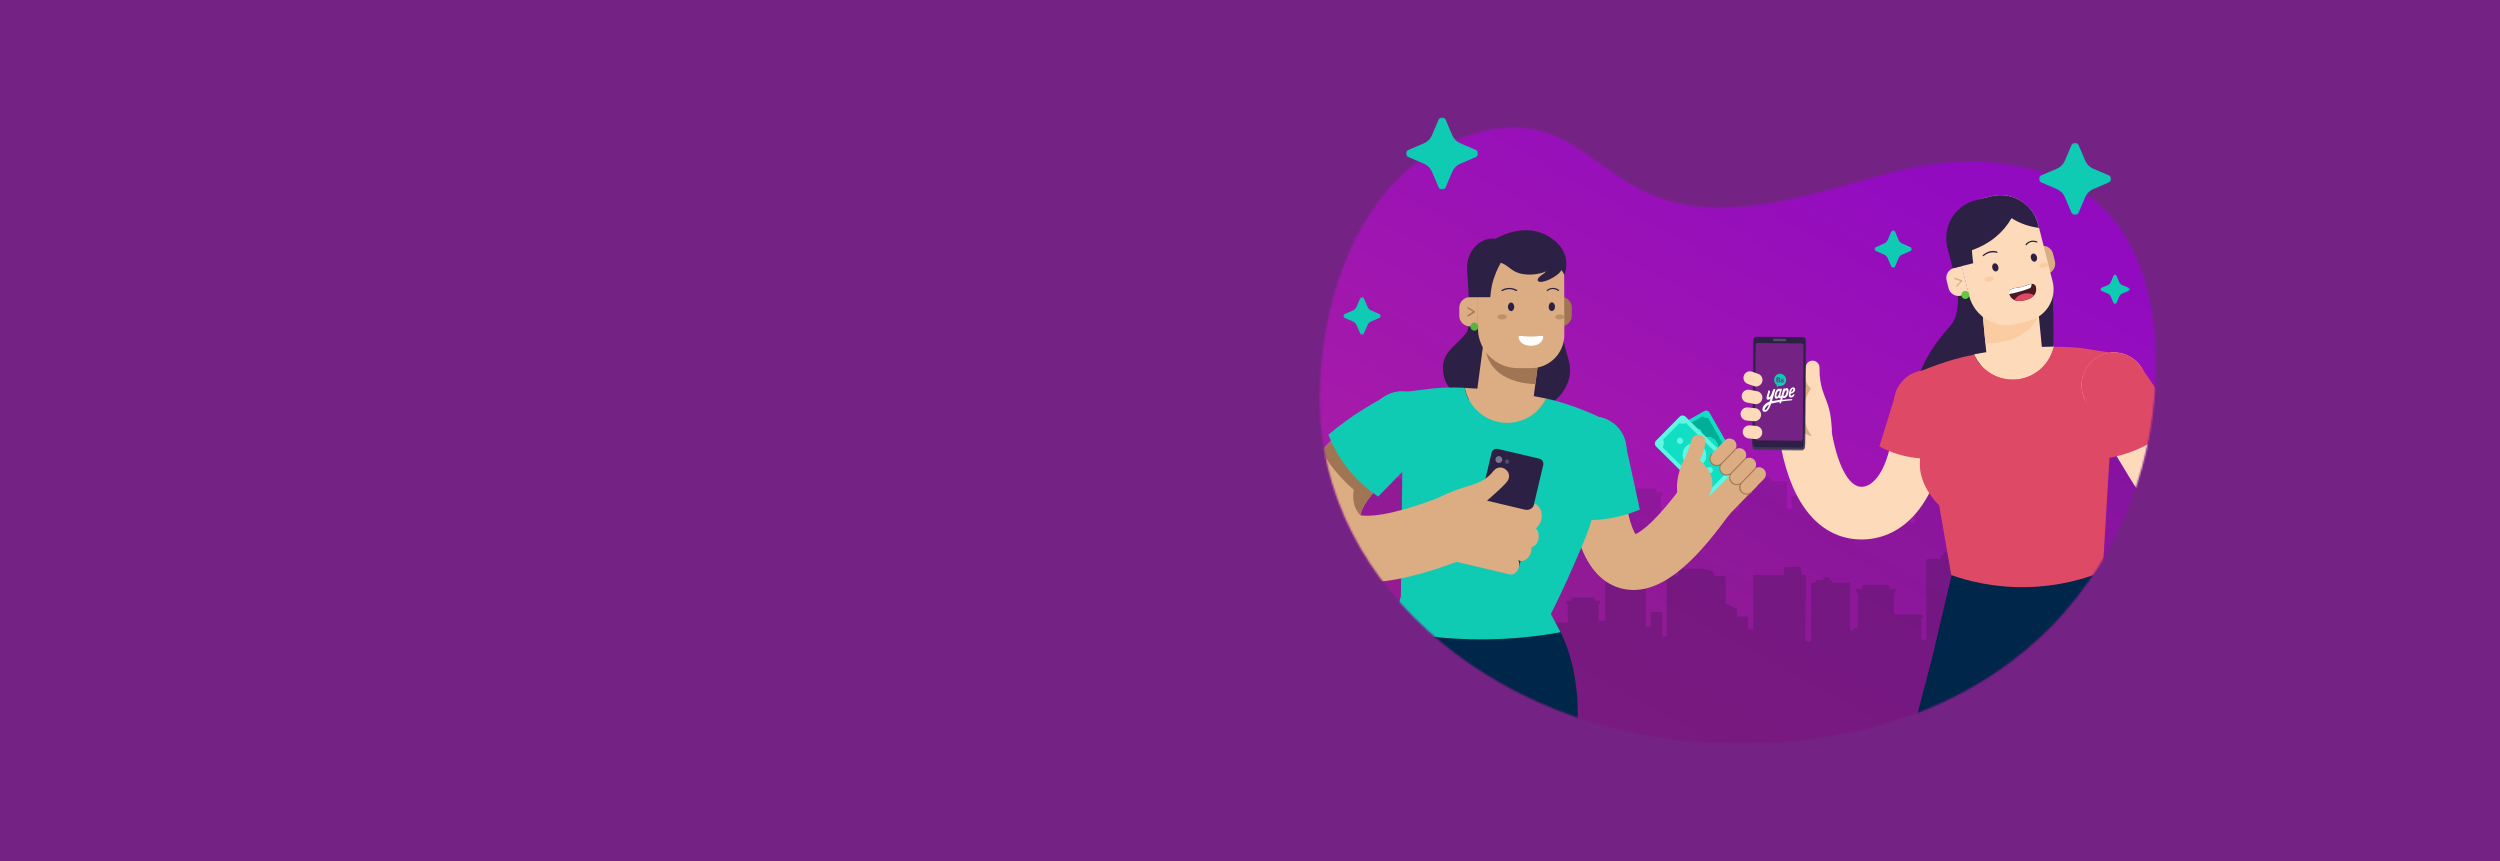 <svg width="1440" height="496" viewBox="0 0 1440 496" fill="none" xmlns="http://www.w3.org/2000/svg">
<rect width="1440" height="496" fill="#742384"/>
<g clip-path="url(#clip0_10984_2835)">
<mask id="mask0_10984_2835" style="mask-type:luminance" maskUnits="userSpaceOnUse" x="760" y="73" width="482" height="356">
<path d="M1241.81 209.312C1241.81 318.68 1163.69 428.378 1001 428.378C867.989 428.378 760.192 339.76 760.192 230.309C760.192 169.384 785.24 95.232 849.555 76.88C913.952 58.528 920.069 119.536 989.179 119.536C1058.29 119.536 1100.45 80.269 1169.81 97.298C1222.22 110.112 1241.81 156.818 1241.81 209.312Z" fill="white"/>
</mask>
<g mask="url(#mask0_10984_2835)">
<path d="M1392.1 -92.256H719.603V454.749H1392.1V-92.256Z" fill="url(#paint0_linear_10984_2835)"/>
<path opacity="0.3" d="M1406.81 454.749V301.733C1406.81 301.485 1406.65 301.237 1406.31 301.237H1400.69C1400.45 301.237 1400.2 301.072 1400.2 300.741V293.632C1400.2 293.384 1400.03 293.136 1399.7 293.136H1398.13C1397.88 293.136 1397.63 292.97 1397.63 292.64V286.192C1397.63 285.944 1397.47 285.696 1397.14 285.696H1383.25C1383 285.696 1382.75 285.861 1382.75 286.192V292.64C1382.75 292.888 1382.59 293.136 1382.26 293.136H1380.69C1380.44 293.136 1380.19 292.97 1380.19 292.64V277.76C1380.19 277.512 1379.94 277.264 1379.7 277.264H1371.35C1371.1 277.264 1370.85 277.098 1370.85 276.768V275.114C1370.85 274.866 1370.69 274.618 1370.35 274.618H1361.76C1361.59 274.618 1361.51 274.701 1361.43 274.784L1359.28 277.098C1359.19 277.181 1359.03 277.264 1358.95 277.264H1353.08C1352.83 277.264 1352.58 277.429 1352.58 277.76V293.466C1352.58 293.714 1352.42 293.962 1352.09 293.962H1349.94C1349.69 293.962 1349.44 293.797 1349.44 293.466V269.41C1349.44 269.162 1349.27 268.914 1348.94 268.914H1346.63C1346.38 268.914 1346.13 268.749 1346.13 268.418V267.426C1346.13 267.178 1345.89 266.93 1345.64 266.93H1341.67C1341.42 266.93 1341.17 266.765 1341.17 266.434V265.608C1341.17 265.36 1341.01 265.112 1340.68 265.112H1337.29C1337.04 265.112 1336.79 265.277 1336.79 265.608V266.434C1336.79 266.682 1336.63 266.93 1336.3 266.93H1335.72C1335.47 266.93 1335.22 267.096 1335.22 267.426V268.418C1335.22 268.666 1335.06 268.914 1334.73 268.914H1324.56C1324.31 268.914 1324.06 269.08 1324.06 269.41V308.594C1324.06 308.842 1323.9 309.09 1323.57 309.09H1321.5C1321.25 309.09 1321 308.925 1321 308.594V299.418C1321 299.17 1321.25 298.922 1321.5 298.922H1321.58C1321.91 298.922 1322.16 298.592 1321.99 298.261L1321.5 297.186C1321.42 297.021 1321.25 296.938 1321.09 296.938H1307.36C1307.11 296.938 1306.87 296.773 1306.87 296.442V286.026C1306.87 285.778 1307.11 285.53 1307.36 285.53C1307.61 285.53 1307.86 285.365 1307.86 285.034V283.96C1307.86 283.712 1307.61 283.464 1307.36 283.464H1305.05C1304.8 283.464 1304.55 283.298 1304.55 282.968V281.893C1304.55 281.645 1304.39 281.397 1304.06 281.397H1290.75C1290.5 281.397 1290.25 281.562 1290.25 281.893V282.968C1290.25 283.216 1290.09 283.464 1289.75 283.464H1287.44C1287.19 283.464 1286.94 283.629 1286.94 283.96V285.034C1286.94 285.282 1287.11 285.53 1287.44 285.53C1287.69 285.53 1287.94 285.696 1287.94 286.026V300.741C1287.94 300.989 1287.77 301.237 1287.44 301.237H1284.22C1283.97 301.237 1283.72 301.072 1283.72 300.741V273.378C1283.72 273.13 1283.47 272.882 1283.22 272.882H1279.59C1279.42 272.882 1279.34 272.8 1279.26 272.717L1274.21 266.765C1274.05 266.517 1273.72 266.517 1273.47 266.765L1268.43 272.717C1268.34 272.8 1268.18 272.882 1268.1 272.882H1257.76C1257.51 272.882 1257.27 273.048 1257.27 273.378V286.853C1257.27 287.101 1257.02 287.349 1256.77 287.349H1249.33C1249.08 287.349 1248.83 287.514 1248.83 287.845V295.698C1248.83 295.946 1248.67 296.194 1248.34 296.194H1241.06C1240.82 296.194 1240.57 296.36 1240.57 296.69V305.618C1240.57 305.866 1240.32 306.114 1240.07 306.114H1237.76C1237.51 306.114 1237.26 305.949 1237.26 305.618V268.501C1237.26 268.253 1237.01 268.005 1236.77 268.005H1234.2C1234.04 268.005 1233.87 267.922 1233.79 267.757L1232.22 263.954C1232.14 263.789 1231.97 263.706 1231.81 263.706H1215.93C1215.77 263.706 1215.6 263.789 1215.52 263.954L1213.95 267.757C1213.87 267.922 1213.7 268.005 1213.54 268.005H1210.97C1210.73 268.005 1210.48 268.17 1210.48 268.501V293.466C1210.48 293.714 1210.23 293.962 1209.98 293.962H1207.91C1207.67 293.962 1207.42 293.797 1207.42 293.466V279.992C1207.42 279.826 1207.34 279.744 1207.25 279.661L1201.05 274.37C1200.97 274.288 1200.89 274.122 1200.89 274.04V271.146C1200.89 270.898 1200.72 270.65 1200.39 270.65H1192.62C1192.37 270.65 1192.13 270.485 1192.13 270.154V265.856C1192.13 265.69 1192.04 265.608 1191.96 265.525L1186.59 260.482C1186.5 260.4 1186.42 260.317 1186.26 260.317H1179.31C1179.06 260.317 1178.82 260.482 1178.82 260.813V305.453C1178.82 305.701 1178.57 305.949 1178.32 305.949H1176.42C1176.17 305.949 1175.92 305.784 1175.92 305.453V299.336C1175.92 299.088 1175.76 298.84 1175.43 298.84H1170.88C1170.63 298.84 1170.38 298.674 1170.38 298.344V295.285C1170.38 295.12 1170.3 294.954 1170.14 294.872L1164.93 292.392C1164.76 292.309 1164.68 292.144 1164.68 291.978V278.917C1164.68 278.669 1164.51 278.421 1164.18 278.421H1159.22C1158.98 278.421 1158.73 278.256 1158.73 277.925V276.602C1158.73 276.437 1158.56 276.189 1158.4 276.189L1153.35 274.784H1153.27H1141.53C1141.29 274.784 1141.04 274.949 1141.04 275.28V278.008C1141.04 278.256 1140.87 278.504 1140.54 278.504H1135.58C1135.33 278.504 1135.09 278.669 1135.09 279V308.429C1135.09 308.677 1134.84 308.925 1134.59 308.925H1133.1C1132.85 308.925 1132.61 308.76 1132.61 308.429V297.021C1132.61 296.773 1132.44 296.525 1132.11 296.525H1127.4C1127.15 296.525 1126.9 296.69 1126.9 297.021V312.562C1126.9 312.81 1126.74 313.058 1126.41 313.058H1125C1124.75 313.058 1124.5 312.893 1124.5 312.562V272.634C1124.5 272.469 1124.42 272.304 1124.26 272.221L1118.63 269.41C1118.47 269.328 1118.39 269.162 1118.39 268.997L1118.3 264.781C1118.3 264.45 1117.97 264.202 1117.64 264.368L1103.09 272.138C1102.93 272.221 1102.85 272.386 1102.85 272.552V300.658C1102.85 300.906 1102.68 301.154 1102.35 301.154H1100.78C1100.53 301.154 1100.28 300.989 1100.28 300.658V280.405C1100.28 280.157 1100.03 279.909 1099.79 279.909H1094.17C1094 279.909 1093.92 279.826 1093.83 279.744L1091.77 277.512C1091.69 277.429 1091.6 277.346 1091.44 277.346H1083.17C1082.92 277.346 1082.67 277.512 1082.67 277.842V279.413C1082.67 279.661 1082.43 279.909 1082.18 279.909H1074.16C1073.91 279.909 1073.66 280.074 1073.66 280.405V294.789C1073.66 295.037 1073.5 295.285 1073.17 295.285H1071.68C1071.43 295.285 1071.18 295.12 1071.18 294.789V288.589C1071.18 288.341 1071.02 288.093 1070.69 288.093H1057.38C1057.13 288.093 1056.88 288.258 1056.88 288.589V294.789C1056.88 295.037 1056.72 295.285 1056.39 295.285H1054.9C1054.65 295.285 1054.4 295.45 1054.4 295.781V300.906C1054.4 301.072 1054.24 301.237 1054.07 301.237H1049.77C1049.53 301.237 1049.28 301.072 1049.28 300.741V293.632C1049.28 293.384 1049.11 293.136 1048.78 293.136H1047.29C1047.05 293.136 1046.8 292.97 1046.8 292.64V286.192C1046.8 285.944 1046.63 285.696 1046.3 285.696H1032.41C1032.17 285.696 1031.92 285.861 1031.92 286.192V292.64C1031.92 292.888 1031.75 293.136 1031.42 293.136H1029.85C1029.6 293.136 1029.35 292.97 1029.35 292.64V277.76C1029.35 277.512 1029.19 277.264 1028.86 277.264H1020.51C1020.26 277.264 1020.01 277.098 1020.01 276.768V275.114C1020.01 274.866 1019.85 274.618 1019.52 274.618H1010.92C1010.75 274.618 1010.67 274.701 1010.59 274.784L1008.44 277.098C1008.36 277.181 1008.27 277.264 1008.11 277.264H1002.24C1001.99 277.264 1001.74 277.429 1001.74 277.76V293.466C1001.74 293.714 1001.58 293.962 1001.25 293.962H999.099C998.851 293.962 998.603 293.797 998.603 293.466V269.41C998.603 269.162 998.437 268.914 998.107 268.914H995.792C995.544 268.914 995.296 268.749 995.296 268.418V267.426C995.296 267.178 995.131 266.93 994.8 266.93H990.832C990.584 266.93 990.336 266.765 990.336 266.434V265.608C990.336 265.36 990.171 265.112 989.84 265.112H986.947C986.699 265.112 986.451 265.277 986.451 265.608V266.434C986.451 266.682 986.285 266.93 985.955 266.93H985.376C985.128 266.93 984.88 267.096 984.88 267.426V268.418C984.88 268.666 984.715 268.914 984.384 268.914H974.216C973.968 268.914 973.72 269.08 973.72 269.41V308.594C973.72 308.842 973.555 309.09 973.224 309.09H971.157C970.909 309.09 970.661 308.925 970.661 308.594V299.418C970.661 299.17 970.827 298.922 971.157 298.922H971.24C971.571 298.922 971.819 298.592 971.653 298.261L971.157 297.186C971.075 297.021 970.909 296.938 970.744 296.938H957.021C956.773 296.938 956.525 296.773 956.525 296.442V286.026C956.525 285.778 956.691 285.53 957.021 285.53C957.269 285.53 957.517 285.365 957.517 285.034V283.96C957.517 283.712 957.352 283.464 957.021 283.464H954.707C954.459 283.464 954.211 283.298 954.211 282.968V281.893C954.211 281.645 954.045 281.397 953.715 281.397H940.405C940.157 281.397 939.909 281.562 939.909 281.893V282.968C939.909 283.216 939.744 283.464 939.413 283.464H937.099C936.851 283.464 936.603 283.629 936.603 283.96V285.034C936.603 285.282 936.768 285.53 937.099 285.53C937.347 285.53 937.595 285.696 937.595 286.026V300.741C937.595 300.989 937.429 301.237 937.099 301.237H933.875C933.627 301.237 933.379 301.072 933.379 300.741V273.378C933.379 273.13 933.213 272.882 932.883 272.882H929.907C929.741 272.882 929.659 272.8 929.576 272.717L924.533 266.765C924.368 266.517 924.037 266.517 923.789 266.765L918.747 272.717C918.664 272.8 918.499 272.882 918.416 272.882H908.083C907.835 272.882 907.587 273.048 907.587 273.378V286.853C907.587 287.101 907.421 287.349 907.091 287.349H899.651C899.403 287.349 899.155 287.514 899.155 287.845V295.698C899.155 295.946 898.989 296.194 898.659 296.194H891.384C891.136 296.194 890.888 296.36 890.888 296.69V305.618C890.888 305.866 890.723 306.114 890.392 306.114H888.077C887.829 306.114 887.581 305.949 887.581 305.618V268.501C887.581 268.253 887.416 268.005 887.085 268.005H884.523C884.357 268.005 884.192 267.922 884.109 267.757L882.539 263.954C882.456 263.789 882.291 263.706 882.125 263.706H864.683C864.517 263.706 864.352 263.789 864.269 263.954L862.699 267.757C862.616 267.922 862.451 268.005 862.285 268.005H859.723C859.475 268.005 859.227 268.17 859.227 268.501V293.466C859.227 293.714 859.061 293.962 858.731 293.962H856.664C856.416 293.962 856.168 293.797 856.168 293.466V279.992C856.168 279.826 856.085 279.744 856.003 279.661L849.803 274.37C849.72 274.288 849.637 274.122 849.637 274.04V271.146C849.637 270.898 849.472 270.65 849.141 270.65H841.371C841.123 270.65 840.875 270.485 840.875 270.154V265.856C840.875 265.69 840.792 265.608 840.709 265.525L835.336 260.482C835.253 260.4 835.171 260.317 835.005 260.317H828.061C827.813 260.317 827.565 260.482 827.565 260.813V305.453C827.565 305.701 827.4 305.949 827.069 305.949H825.747C825.499 305.949 825.251 305.784 825.251 305.453V299.336C825.251 299.088 825.085 298.84 824.755 298.84H820.208C819.96 298.84 819.712 298.674 819.712 298.344V295.285C819.712 295.12 819.629 294.954 819.464 294.872L814.256 292.392C814.091 292.309 814.008 292.144 814.008 291.978V278.917C814.008 278.669 813.843 278.421 813.512 278.421H808.552C808.304 278.421 808.056 278.256 808.056 277.925V276.602C808.056 276.437 807.891 276.189 807.725 276.189L802.683 274.784H802.6H790.861C790.613 274.784 790.365 274.949 790.365 275.28V278.008C790.365 278.256 790.2 278.504 789.869 278.504H784.909C784.661 278.504 784.413 278.669 784.413 279V308.429C784.413 308.677 784.248 308.925 783.917 308.925H782.429C782.181 308.925 781.933 308.76 781.933 308.429V297.021C781.933 296.773 781.768 296.525 781.437 296.525H776.725C776.477 296.525 776.229 296.69 776.229 297.021V312.562C776.229 312.81 776.064 313.058 775.733 313.058H773.832C773.584 313.058 773.336 312.893 773.336 312.562V272.634C773.336 272.469 773.253 272.304 773.088 272.221L767.467 269.41C767.301 269.328 767.219 269.162 767.219 268.997L767.136 264.781C767.136 264.45 766.805 264.202 766.475 264.368L751.925 272.138C751.76 272.221 751.677 272.386 751.677 272.552V300.658C751.677 300.906 751.512 301.154 751.181 301.154H749.611C749.363 301.154 749.115 300.989 749.115 300.658V280.405C749.115 280.157 748.949 279.909 748.619 279.909H742.997C742.832 279.909 742.749 279.826 742.667 279.744L740.6 277.512C740.517 277.429 740.435 277.346 740.269 277.346H732.003C731.755 277.346 731.507 277.512 731.507 277.842V279.413C731.507 279.661 731.341 279.909 731.011 279.909H722.992C722.744 279.909 722.496 280.074 722.496 280.405V294.789C722.496 295.037 722.331 295.285 722 295.285H720.512C720.264 295.285 720.016 295.12 720.016 294.789V288.589C720.016 288.341 719.851 288.093 719.52 288.093H706.211C705.963 288.093 705.715 288.258 705.715 288.589V294.789C705.715 295.037 705.549 295.285 705.219 295.285H703.731C703.483 295.285 703.235 295.45 703.235 295.781C703.235 301.65 703.235 313.141 703.235 327.442C703.235 370.016 703.235 437.389 703.235 454.749H1406.81Z" fill="#5E186C"/>
<path opacity="0.5" d="M1065.73 335.792V362.493C1065.73 362.658 1065.89 362.824 1066.06 362.824H1066.31C1066.47 362.824 1066.64 362.989 1066.72 363.072C1066.8 363.154 1066.89 363.237 1067.05 363.237H1067.46V362.08C1067.46 361.832 1067.63 361.666 1067.88 361.666H1069.7C1069.94 361.666 1070.11 361.501 1070.11 361.253V341.826C1070.11 341.578 1069.94 341.413 1069.7 341.413H1069.53C1069.28 341.413 1069.12 341.248 1069.12 341V339.594C1069.12 339.346 1069.28 339.181 1069.53 339.181H1072.26C1072.51 339.181 1072.67 339.016 1072.67 338.768V337.362C1072.67 337.114 1072.84 336.949 1073.09 336.949H1087.97C1088.21 336.949 1088.38 337.114 1088.38 337.362V338.768C1088.38 339.016 1088.54 339.181 1088.79 339.181H1091.52C1091.77 339.181 1091.93 339.346 1091.93 339.594V341C1091.93 341.248 1091.77 341.413 1091.52 341.413H1091.35C1091.11 341.413 1090.94 341.578 1090.94 341.826V353.482C1090.94 353.73 1091.11 353.896 1091.35 353.896H1106.73C1106.9 353.896 1107.06 353.978 1107.14 354.144L1107.81 355.549C1107.97 355.797 1107.72 356.128 1107.39 356.128H1107.14C1106.9 356.128 1106.73 356.293 1106.73 356.541V368.114C1106.73 368.362 1106.9 368.528 1107.14 368.528H1109.13C1109.38 368.528 1109.54 368.362 1109.54 368.114V322.482C1109.54 322.234 1109.71 322.069 1109.95 322.069H1117.39C1117.64 322.069 1117.81 321.904 1117.81 321.656V320.416C1117.81 320.168 1117.97 320.002 1118.22 320.002H1118.97C1119.21 320.002 1119.38 319.837 1119.38 319.589V318.597C1119.38 318.349 1119.54 318.184 1119.79 318.184H1123.68C1123.93 318.184 1124.09 318.349 1124.09 318.597V319.589C1124.09 319.837 1124.26 320.002 1124.5 320.002H1129.05C1129.3 320.002 1129.46 320.168 1129.46 320.416V321.656C1129.46 321.904 1129.63 322.069 1129.88 322.069H1132.61C1132.85 322.069 1133.02 322.234 1133.02 322.482V353.152C1133.02 353.4 1133.18 353.565 1133.43 353.565H1136.49C1136.74 353.565 1136.9 353.4 1136.9 353.152V316.944C1136.9 316.696 1136.74 316.53 1136.49 316.53H1136.16C1135.91 316.53 1135.75 316.365 1135.75 316.117V314.96C1135.75 314.712 1135.91 314.546 1136.16 314.546H1138.14C1138.39 314.546 1138.56 314.381 1138.56 314.133V314.05C1138.56 313.802 1138.72 313.637 1138.97 313.637H1140.21C1140.46 313.637 1140.62 313.472 1140.62 313.224V309.917C1140.62 309.752 1140.46 309.586 1140.29 309.586C1140.13 309.586 1139.96 309.421 1139.96 309.256V308.346C1139.96 308.098 1140.13 307.933 1140.38 307.933H1143.85C1144.1 307.933 1144.26 307.768 1144.26 307.52V307.437C1144.26 307.189 1144.43 307.024 1144.67 307.024C1144.92 307.024 1145.09 306.858 1145.09 306.61V306.445C1145.09 306.197 1145.25 306.032 1145.5 306.032H1149.8C1150.05 306.032 1150.21 306.197 1150.21 306.445V306.61C1150.21 306.858 1150.38 307.024 1150.63 307.024C1150.87 307.024 1151.04 307.189 1151.04 307.437V307.52C1151.04 307.768 1151.21 307.933 1151.45 307.933H1154.93C1155.17 307.933 1155.34 308.098 1155.34 308.346V309.256C1155.34 309.421 1155.17 309.586 1155.01 309.586C1154.84 309.586 1154.68 309.752 1154.68 309.917V313.224C1154.68 313.472 1154.84 313.637 1155.09 313.637H1156.33C1156.58 313.637 1156.74 313.802 1156.74 314.05V314.133C1156.74 314.381 1156.91 314.546 1157.16 314.546H1159.14C1159.39 314.546 1159.55 314.712 1159.55 314.96V316.117C1159.55 316.365 1159.39 316.53 1159.14 316.53H1158.81C1158.56 316.53 1158.4 316.696 1158.4 316.944V364.229C1158.4 364.477 1158.56 364.642 1158.81 364.642H1161.21C1161.46 364.642 1161.62 364.477 1161.62 364.229V334.304C1161.62 334.056 1161.79 333.89 1162.03 333.89H1164.6C1164.76 333.89 1164.93 333.808 1165.01 333.642L1166.5 330.253C1166.58 330.088 1166.75 330.005 1166.91 330.005H1183.86C1184.02 330.005 1184.19 330.088 1184.27 330.253L1185.76 333.642C1185.84 333.808 1186.01 333.89 1186.17 333.89H1188.74C1188.98 333.89 1189.15 334.056 1189.15 334.304V370.016C1189.15 370.264 1189.31 370.429 1189.56 370.429H1190.8C1191.05 370.429 1191.22 370.264 1191.22 370.016V360.261C1191.22 360.013 1191.38 359.848 1191.63 359.848H1192.7C1192.95 359.848 1193.12 359.682 1193.12 359.434V354.557C1193.12 354.309 1193.28 354.144 1193.53 354.144H1204.19C1204.44 354.144 1204.61 354.309 1204.61 354.557V359.434C1204.61 359.682 1204.77 359.848 1205.02 359.848H1206.1C1206.34 359.848 1206.51 359.682 1206.51 359.434V347.861C1206.51 347.613 1206.67 347.448 1206.92 347.448H1213.29C1213.54 347.448 1213.7 347.282 1213.7 347.034V345.877C1213.7 345.629 1213.87 345.464 1214.11 345.464H1220.73C1220.81 345.464 1220.98 345.546 1221.06 345.629L1222.71 347.365C1222.79 347.448 1222.88 347.53 1223.04 347.53H1227.51C1227.75 347.53 1227.92 347.696 1227.92 347.944V361.832C1227.92 362.08 1228.09 362.245 1228.33 362.245H1229.9C1230.15 362.245 1230.32 362.08 1230.32 361.832L1229.99 347.448C1229.99 347.2 1230.15 347.034 1230.4 347.034H1231.64C1231.89 347.034 1232.05 346.869 1232.05 346.621V344.72C1232.05 344.472 1232.22 344.306 1232.47 344.306H1233.05C1233.29 344.306 1233.46 344.141 1233.46 343.893V340.834C1233.46 340.752 1233.54 340.586 1233.62 340.504L1241.56 332.816C1241.73 332.65 1241.97 332.65 1242.14 332.816L1250.07 340.504C1250.16 340.586 1250.24 340.669 1250.24 340.834V343.893C1250.24 344.141 1250.41 344.306 1250.65 344.306H1251.23C1251.48 344.306 1251.65 344.472 1251.65 344.72V346.621C1251.65 346.869 1251.81 347.034 1252.06 347.034H1253.3C1253.55 347.034 1253.71 347.2 1253.71 347.448L1253.96 354.226C1253.96 354.474 1254.13 354.64 1254.37 354.64H1256.61C1256.85 354.64 1257.02 354.474 1257.02 354.226V336.205C1257.02 335.957 1256.85 335.792 1256.61 335.792H1256.52C1256.27 335.792 1256.11 335.626 1256.11 335.378V333.725C1256.11 333.477 1256.27 333.312 1256.52 333.312H1259.33C1259.58 333.312 1259.75 333.146 1259.75 332.898V331.824C1259.75 331.576 1259.91 331.41 1260.16 331.41H1270.66C1270.91 331.41 1271.07 331.576 1271.07 331.824V332.898C1271.07 333.146 1271.24 333.312 1271.49 333.312H1280.41C1280.66 333.312 1280.83 333.477 1280.83 333.725V335.378C1280.83 335.626 1280.66 335.792 1280.41 335.792H1281.24C1280.99 335.792 1280.83 335.957 1280.83 336.205V370.181C1280.83 370.429 1280.99 370.594 1281.24 370.594H1282.89C1283.14 370.594 1283.31 370.429 1283.31 370.181V360.922C1283.31 360.674 1283.14 360.509 1282.89 360.509C1282.56 360.509 1282.4 360.178 1282.48 359.93L1282.98 358.856C1283.06 358.69 1283.22 358.608 1283.39 358.608H1296.37C1296.62 358.608 1296.78 358.442 1296.78 358.194V348.357C1296.78 348.109 1296.62 347.944 1296.37 347.944C1296.12 347.944 1295.95 347.778 1295.95 347.53V346.456C1295.95 346.208 1296.12 346.042 1296.37 346.042H1298.52C1298.77 346.042 1298.93 345.877 1298.93 345.629V344.554C1298.93 344.306 1299.1 344.141 1299.34 344.141H1311.91C1312.16 344.141 1312.32 344.306 1312.32 344.554V345.629C1312.32 345.877 1312.49 346.042 1312.74 346.042H1314.89C1315.13 346.042 1315.3 346.208 1315.3 346.456V347.53C1315.3 347.778 1315.13 347.944 1314.89 347.944C1314.64 347.944 1314.47 348.109 1314.47 348.357V357.12C1314.47 357.368 1314.64 357.533 1314.89 357.533H1318.03C1318.27 357.533 1318.44 357.368 1318.44 357.12V332.568C1318.44 332.237 1318.77 332.072 1319.02 332.154L1341.5 339.429C1341.67 339.512 1341.83 339.677 1341.83 339.842V360.426C1341.83 360.674 1342 360.84 1342.25 360.84H1344.07C1344.31 360.84 1344.48 360.674 1344.48 360.426V352.904C1344.48 352.656 1344.65 352.49 1344.89 352.49H1350.76C1351.01 352.49 1351.18 352.656 1351.18 352.904V366.213C1351.18 366.461 1351.34 366.626 1351.59 366.626H1353.24C1353.49 366.626 1353.66 366.461 1353.66 366.213V332.154C1353.66 331.906 1353.82 331.741 1354.07 331.741H1360.02C1360.27 331.741 1360.43 331.576 1360.43 331.328V328.021C1360.43 327.773 1360.6 327.608 1360.85 327.608H1374.65L1380.61 329.261C1380.77 329.344 1380.94 329.509 1380.94 329.674V331.328C1380.94 331.576 1381.1 331.741 1381.35 331.741H1387.3C1387.55 331.741 1387.71 331.906 1387.71 332.154V347.365C1387.71 347.53 1387.8 347.696 1387.96 347.778L1394.08 350.672C1394.25 350.754 1394.33 350.92 1394.33 351.085V354.722C1394.33 354.97 1394.49 355.136 1394.74 355.136H1400.2C1400.45 355.136 1400.61 355.301 1400.61 355.549V361.997C1400.61 362.245 1400.78 362.41 1401.02 362.41H1403.17C1403.42 362.41 1403.59 362.245 1403.59 361.997V331.576C1403.59 331.328 1403.75 331.162 1404 331.162H1420.86C1421.11 331.162 1421.28 330.997 1421.28 330.749V326.864C1421.28 326.616 1421.44 326.45 1421.69 326.45H1430.78C1431.03 326.45 1431.2 326.616 1431.2 326.864V330.749C1431.2 330.997 1431.36 331.162 1431.61 331.162H1433.35C1433.59 331.162 1433.76 331.328 1433.76 331.576V369.024C1433.76 369.272 1433.93 369.437 1434.17 369.437H1436.49C1436.74 369.437 1436.9 369.272 1436.9 369.024V336.04C1436.9 335.792 1437.07 335.626 1437.31 335.626H1439.3C1439.55 335.626 1439.71 335.461 1439.71 335.213V334.469C1439.71 334.221 1439.88 334.056 1440.13 334.056H1443.51C1443.76 334.056 1443.93 333.89 1443.93 333.642V332.981C1443.93 332.733 1444.09 332.568 1444.34 332.568H1447.23C1447.48 332.568 1447.65 332.733 1447.65 332.981V333.642C1447.65 333.89 1447.81 334.056 1448.06 334.056H1448.47C1448.72 334.056 1448.89 334.221 1448.89 334.469V335.213C1448.89 335.461 1449.05 335.626 1449.3 335.626H1458.06C1458.31 335.626 1458.48 335.792 1458.48 336.04V363.072H1459.3C1459.3 363.32 1459.47 363.485 1459.72 363.485H1460.54C1460.79 363.485 1460.96 363.65 1460.96 363.898V399.362C1460.96 399.61 1460.79 432.429 1460.54 432.429H674.549C674.301 432.429 674.136 399.61 674.136 399.362V362.08C674.136 361.832 674.301 361.666 674.549 361.666H676.368C676.616 361.666 676.781 361.501 676.781 361.253V341.826C676.781 341.578 676.616 341.413 676.368 341.413H676.203C675.955 341.413 675.789 341.248 675.789 341V339.594C675.789 339.346 675.955 339.181 676.203 339.181H678.931C679.179 339.181 679.344 339.016 679.344 338.768V337.362C679.344 337.114 679.509 336.949 679.757 336.949H694.637C694.885 336.949 695.051 337.114 695.051 337.362V338.768C695.051 339.016 695.216 339.181 695.464 339.181H698.192C698.44 339.181 698.605 339.346 698.605 339.594V341C698.605 341.248 698.44 341.413 698.192 341.413H698.027C697.779 341.413 697.613 341.578 697.613 341.826V353.482C697.613 353.73 697.779 353.896 698.027 353.896H713.403C713.568 353.896 713.733 353.978 713.816 354.144L714.477 355.549C714.643 355.797 714.395 356.128 714.064 356.128H713.816C713.568 356.128 713.403 356.293 713.403 356.541V368.114C713.403 368.362 713.568 368.528 713.816 368.528H715.8C716.048 368.528 716.213 368.362 716.213 368.114V322.482C716.213 322.234 716.379 322.069 716.627 322.069H724.067C724.315 322.069 724.48 321.904 724.48 321.656V320.416C724.48 320.168 724.645 320.002 724.893 320.002H725.637C725.885 320.002 726.051 319.837 726.051 319.589V318.597C726.051 318.349 726.216 318.184 726.464 318.184H730.349C730.597 318.184 730.763 318.349 730.763 318.597V319.589C730.763 319.837 730.928 320.002 731.176 320.002H735.723C735.971 320.002 736.136 320.168 736.136 320.416V321.656C736.136 321.904 736.301 322.069 736.549 322.069H739.277C739.525 322.069 739.691 322.234 739.691 322.482V353.152C739.691 353.4 739.856 353.565 740.104 353.565H743.163C743.411 353.565 743.576 353.4 743.576 353.152V316.944C743.576 316.696 743.411 316.53 743.163 316.53H742.832C742.584 316.53 742.419 316.365 742.419 316.117V314.96C742.419 314.712 742.584 314.546 742.832 314.546H744.816C745.064 314.546 745.229 314.381 745.229 314.133V314.05C745.229 313.802 745.395 313.637 745.643 313.637H746.883C747.131 313.637 747.296 313.472 747.296 313.224V309.917C747.296 309.752 747.131 309.586 746.965 309.586C746.8 309.586 746.635 309.421 746.635 309.256V308.346C746.635 308.098 746.8 307.933 747.048 307.933H750.52C750.768 307.933 750.933 307.768 750.933 307.52V307.437C750.933 307.189 751.099 307.024 751.347 307.024C751.595 307.024 751.76 306.858 751.76 306.61V306.445C751.76 306.197 751.925 306.032 752.173 306.032H756.472C756.72 306.032 756.885 306.197 756.885 306.445V306.61C756.885 306.858 757.051 307.024 757.299 307.024C757.547 307.024 757.712 307.189 757.712 307.437V307.52C757.712 307.768 757.877 307.933 758.125 307.933H762.093C762.341 307.933 762.507 308.098 762.507 308.346V309.256C762.507 309.421 762.341 309.586 762.176 309.586C762.011 309.586 761.845 309.752 761.845 309.917V313.224C761.845 313.472 762.011 313.637 762.259 313.637H763.499C763.747 313.637 763.912 313.802 763.912 314.05V314.133C763.912 314.381 764.077 314.546 764.325 314.546H766.309C766.557 314.546 766.723 314.712 766.723 314.96V316.117C766.723 316.365 766.557 316.53 766.309 316.53H765.979C765.731 316.53 765.565 316.696 765.565 316.944V364.229C765.565 364.477 765.731 364.642 765.979 364.642H768.376C768.624 364.642 768.789 364.477 768.789 364.229V334.304C768.789 334.056 768.955 333.89 769.203 333.89H771.765C771.931 333.89 772.096 333.808 772.179 333.642L773.667 330.253C773.749 330.088 773.915 330.005 774.08 330.005H791.027C791.192 330.005 791.357 330.088 791.44 330.253L792.928 333.642C793.011 333.808 793.176 333.89 793.341 333.89H795.904C796.152 333.89 796.317 334.056 796.317 334.304V370.016C796.317 370.264 796.483 370.429 796.731 370.429H797.971C798.219 370.429 798.384 370.264 798.384 370.016V360.261C798.384 360.013 798.549 359.848 798.797 359.848H799.872C800.12 359.848 800.285 359.682 800.285 359.434V354.557C800.285 354.309 800.451 354.144 800.699 354.144H811.363C811.611 354.144 811.776 354.309 811.776 354.557V359.434C811.776 359.682 811.941 359.848 812.189 359.848H813.347C813.595 359.848 813.76 359.682 813.76 359.434V347.861C813.76 347.613 813.925 347.448 814.173 347.448H820.539C820.787 347.448 820.952 347.282 820.952 347.034V345.877C820.952 345.629 821.117 345.464 821.365 345.464H827.979C828.061 345.464 828.227 345.546 828.309 345.629L829.963 347.365C830.045 347.448 830.128 347.53 830.293 347.53H834.757C835.005 347.53 835.171 347.696 835.171 347.944V361.832C835.171 362.08 835.336 362.245 835.584 362.245H837.155C837.403 362.245 837.568 362.08 837.568 361.832L837.237 347.448C837.237 347.2 837.403 347.034 837.651 347.034H838.891C839.139 347.034 839.304 346.869 839.304 346.621V344.72C839.304 344.472 839.469 344.306 839.717 344.306H840.296C840.544 344.306 840.709 344.141 840.709 343.893V340.834C840.709 340.752 840.792 340.586 840.875 340.504L848.811 332.816C848.976 332.65 849.224 332.65 849.389 332.816L857.325 340.504C857.408 340.586 857.491 340.669 857.491 340.834V343.893C857.491 344.141 857.656 344.306 857.904 344.306H858.483C858.731 344.306 858.896 344.472 858.896 344.72V346.621C858.896 346.869 859.061 347.034 859.309 347.034H860.549C860.797 347.034 860.963 347.2 860.963 347.448L861.211 354.226C861.211 354.474 861.376 354.64 861.624 354.64H863.856C864.104 354.64 864.269 354.474 864.269 354.226V336.205C864.269 335.957 864.104 335.792 863.856 335.792H863.773C863.525 335.792 863.36 335.626 863.36 335.378V333.725C863.36 333.477 863.525 333.312 863.773 333.312H866.584C866.832 333.312 866.997 333.146 866.997 332.898V331.824C866.997 331.576 867.163 331.41 867.411 331.41H877.909C878.157 331.41 878.323 331.576 878.323 331.824V332.898C878.323 333.146 878.488 333.312 878.736 333.312H887.664C887.912 333.312 888.077 333.477 888.077 333.725V335.378C888.077 335.626 887.912 335.792 887.664 335.792H887.581C887.333 335.792 887.168 335.957 887.168 336.205V370.181C887.168 370.429 887.333 370.594 887.581 370.594H889.235C889.483 370.594 889.648 370.429 889.648 370.181V360.922C889.648 360.674 889.483 360.509 889.235 360.509H889.152C888.821 360.509 888.656 360.178 888.739 359.93L889.235 358.856C889.317 358.69 889.483 358.608 889.648 358.608H902.627C902.875 358.608 903.04 358.442 903.04 358.194V348.357C903.04 348.109 902.875 347.944 902.627 347.944C902.379 347.944 902.213 347.778 902.213 347.53V346.456C902.213 346.208 902.379 346.042 902.627 346.042H904.776C905.024 346.042 905.189 345.877 905.189 345.629V344.554C905.189 344.306 905.355 344.141 905.603 344.141H918.168C918.416 344.141 918.581 344.306 918.581 344.554V345.629C918.581 345.877 918.747 346.042 918.995 346.042H921.144C921.392 346.042 921.557 346.208 921.557 346.456V347.53C921.557 347.778 921.392 347.944 921.144 347.944C920.896 347.944 920.731 348.109 920.731 348.357V357.12C920.731 357.368 920.896 357.533 921.144 357.533H924.285C924.533 357.533 924.699 357.368 924.699 357.12V332.568C924.699 332.237 925.029 332.072 925.277 332.154L947.763 339.429C947.928 339.512 948.093 339.677 948.093 339.842V360.426C948.093 360.674 948.259 360.84 948.507 360.84H950.325C950.573 360.84 950.739 360.674 950.739 360.426V352.904C950.739 352.656 950.904 352.49 951.152 352.49H957.021C957.269 352.49 957.435 352.656 957.435 352.904V366.213C957.435 366.461 957.6 366.626 957.848 366.626H959.501C959.749 366.626 959.915 366.461 959.915 366.213V332.154C959.915 331.906 960.08 331.741 960.328 331.741H966.28C966.528 331.741 966.693 331.576 966.693 331.328V328.021C966.693 327.773 966.859 327.608 967.107 327.608H980.912L986.864 329.261C987.029 329.344 987.195 329.509 987.195 329.674V331.328C987.195 331.576 987.36 331.741 987.608 331.741H993.56C993.808 331.741 993.973 331.906 993.973 332.154V347.365C993.973 347.53 994.056 347.696 994.221 347.778L1000.34 350.672C1000.5 350.754 1000.59 350.92 1000.59 351.085V354.722C1000.59 354.97 1000.75 355.136 1001 355.136H1006.46C1006.7 355.136 1006.87 355.301 1006.87 355.549V361.997C1006.87 362.245 1007.03 362.41 1007.28 362.41H1009.43C1009.68 362.41 1009.85 362.245 1009.85 361.997V331.576C1009.85 331.328 1010.01 331.162 1010.26 331.162H1027.12C1027.37 331.162 1027.54 330.997 1027.54 330.749V326.864C1027.54 326.616 1027.7 326.45 1027.95 326.45H1037.04C1037.29 326.45 1037.46 326.616 1037.46 326.864V330.749C1037.46 330.997 1037.62 331.162 1037.87 331.162H1039.61C1039.85 331.162 1040.02 331.328 1040.02 331.576V369.024C1040.02 369.272 1040.18 369.437 1040.43 369.437H1042.75C1042.99 369.437 1043.16 369.272 1043.16 369.024V336.04C1043.16 335.792 1043.33 335.626 1043.57 335.626H1045.56C1045.81 335.626 1045.97 335.461 1045.97 335.213V334.469C1045.97 334.221 1046.14 334.056 1046.38 334.056H1049.77C1050.02 334.056 1050.19 333.89 1050.19 333.642V332.981C1050.19 332.733 1050.35 332.568 1050.6 332.568H1053.49C1053.74 332.568 1053.91 332.733 1053.91 332.981V333.642C1053.91 333.89 1054.07 334.056 1054.32 334.056H1054.73C1054.98 334.056 1055.15 334.221 1055.15 334.469V335.213C1055.15 335.461 1055.31 335.626 1055.56 335.626H1064.32C1065.48 335.378 1065.73 335.544 1065.73 335.792Z" fill="#5E186C"/>
</g>
<mask id="mask1_10984_2835" style="mask-type:luminance" maskUnits="userSpaceOnUse" x="809" y="67" width="43" height="43">
<path d="M851.373 67.621H809.875V109.12H851.373V67.621Z" fill="white"/>
</mask>
<g mask="url(#mask1_10984_2835)">
<path fill-rule="evenodd" clip-rule="evenodd" d="M836.576 78.037C837.403 80.021 839.056 81.592 841.04 82.501C843.603 83.576 847.24 85.146 850.133 86.386C851.869 87.13 851.869 89.693 850.133 90.437L841.04 94.322C839.056 95.149 837.485 96.802 836.576 98.786C835.501 101.349 833.931 104.986 832.691 107.88C831.947 109.616 829.384 109.616 828.64 107.88C827.4 104.986 825.829 101.349 824.755 98.786C823.928 96.802 822.275 95.232 820.291 94.322C817.728 93.248 814.091 91.677 811.197 90.437C809.461 89.693 809.461 87.13 811.197 86.386C814.091 85.146 817.728 83.576 820.291 82.501C822.275 81.674 823.845 80.021 824.755 78.037C825.829 75.474 827.4 71.837 828.64 68.944C829.384 67.208 831.947 67.208 832.691 68.944C833.931 71.837 835.419 75.474 836.576 78.037Z" fill="#10CBB4"/>
</g>
<mask id="mask2_10984_2835" style="mask-type:luminance" maskUnits="userSpaceOnUse" x="1174" y="82" width="42" height="42">
<path d="M1215.93 82.253H1174.43V123.752H1215.93V82.253Z" fill="white"/>
</mask>
<g mask="url(#mask2_10984_2835)">
<path fill-rule="evenodd" clip-rule="evenodd" d="M1201.14 92.669C1201.96 94.653 1203.62 96.223 1205.6 97.133C1208.16 98.207 1211.8 99.778 1214.69 101.018C1216.43 101.762 1216.43 104.325 1214.69 105.069L1205.6 108.954C1203.62 109.781 1202.05 111.434 1201.14 113.418C1200.06 115.981 1198.49 119.618 1197.25 122.511C1196.51 124.247 1193.94 124.247 1193.2 122.511C1191.96 119.618 1190.39 115.981 1189.31 113.418C1188.49 111.434 1186.83 109.863 1184.85 108.954C1182.29 107.879 1178.65 106.309 1175.76 105.069C1174.02 104.325 1174.02 101.762 1175.76 101.018C1178.65 99.778 1182.29 98.207 1184.85 97.133C1186.83 96.306 1188.41 94.653 1189.31 92.669C1190.39 90.106 1191.96 86.469 1193.2 83.575C1193.94 81.839 1196.51 81.839 1197.25 83.575C1198.49 86.469 1200.06 90.106 1201.14 92.669Z" fill="#10CBB4"/>
</g>
<mask id="mask3_10984_2835" style="mask-type:luminance" maskUnits="userSpaceOnUse" x="1079" y="132" width="23" height="23">
<path d="M1101.27 132.597H1079.62V154.256H1101.27V132.597Z" fill="white"/>
</mask>
<g mask="url(#mask3_10984_2835)">
<path fill-rule="evenodd" clip-rule="evenodd" d="M1093.5 138.053C1093.92 139.128 1094.74 139.955 1095.82 140.368C1097.14 140.947 1099.04 141.773 1100.53 142.435C1101.44 142.848 1101.44 144.171 1100.53 144.501L1095.82 146.568C1094.74 146.981 1093.92 147.808 1093.5 148.883C1092.93 150.205 1092.1 152.107 1091.52 153.595C1091.11 154.504 1089.78 154.504 1089.45 153.595C1088.79 152.107 1087.97 150.205 1087.39 148.883C1086.97 147.808 1086.15 146.981 1085.07 146.568C1083.75 145.989 1081.85 145.163 1080.36 144.501C1079.45 144.088 1079.45 142.765 1080.36 142.435C1081.85 141.773 1083.75 140.947 1085.07 140.368C1086.15 139.955 1086.97 139.128 1087.39 138.053C1087.97 136.731 1088.79 134.829 1089.45 133.341C1089.87 132.432 1091.19 132.432 1091.52 133.341C1092.1 134.829 1092.93 136.731 1093.5 138.053Z" fill="#10CBB4"/>
</g>
<mask id="mask4_10984_2835" style="mask-type:luminance" maskUnits="userSpaceOnUse" x="1209" y="158" width="18" height="18">
<path d="M1226.76 158.141H1209.9V175.005H1226.76V158.141Z" fill="white"/>
</mask>
<g mask="url(#mask4_10984_2835)">
<path fill-rule="evenodd" clip-rule="evenodd" d="M1220.65 162.44C1220.98 163.266 1221.64 163.928 1222.46 164.258C1223.54 164.672 1224.94 165.333 1226.18 165.829C1226.93 166.16 1226.93 167.152 1226.18 167.482L1222.46 169.053C1221.64 169.384 1220.98 170.045 1220.65 170.872C1220.23 171.946 1219.57 173.352 1219.07 174.592C1218.74 175.336 1217.75 175.336 1217.42 174.592C1216.93 173.434 1216.26 171.946 1215.85 170.872C1215.52 170.045 1214.86 169.384 1214.03 169.053C1212.96 168.64 1211.55 167.978 1210.31 167.482C1209.57 167.152 1209.57 166.16 1210.31 165.829C1211.47 165.333 1212.96 164.672 1214.03 164.258C1214.86 163.928 1215.52 163.266 1215.85 162.44C1216.26 161.365 1216.93 159.96 1217.42 158.72C1217.75 157.976 1218.74 157.976 1219.07 158.72C1219.57 159.877 1220.23 161.365 1220.65 162.44Z" fill="#10CBB4"/>
</g>
<mask id="mask5_10984_2835" style="mask-type:luminance" maskUnits="userSpaceOnUse" x="773" y="171" width="23" height="22">
<path d="M795.408 171.12H773.749V192.778H795.408V171.12Z" fill="white"/>
</mask>
<g mask="url(#mask5_10984_2835)">
<path fill-rule="evenodd" clip-rule="evenodd" d="M787.637 176.576C788.051 177.65 788.877 178.477 789.952 178.89C791.275 179.469 793.176 180.296 794.664 180.957C795.573 181.37 795.573 182.693 794.664 183.024L789.952 185.09C788.877 185.504 788.051 186.33 787.637 187.405C787.059 188.728 786.232 190.629 785.571 192.117C785.157 193.026 783.835 193.026 783.504 192.117C782.843 190.629 782.016 188.728 781.437 187.405C781.024 186.33 780.197 185.504 779.123 185.09C777.8 184.512 775.899 183.685 774.411 183.024C773.501 182.61 773.501 181.288 774.411 180.957C775.899 180.296 777.8 179.469 779.123 178.89C780.197 178.477 781.024 177.65 781.437 176.576C782.016 175.253 782.843 173.352 783.504 171.864C783.917 170.954 785.24 170.954 785.571 171.864C786.315 173.352 787.141 175.253 787.637 176.576Z" fill="#10CBB4"/>
</g>
<mask id="mask6_10984_2835" style="mask-type:luminance" maskUnits="userSpaceOnUse" x="760" y="73" width="482" height="356">
<path d="M1241.81 209.312C1241.81 318.68 1163.69 428.378 1001 428.378C867.989 428.378 760.192 339.76 760.192 230.309C760.192 169.384 785.24 95.232 849.555 76.88C913.952 58.528 920.069 119.536 989.179 119.536C1058.29 119.536 1100.45 80.269 1169.81 97.298C1222.22 110.112 1241.81 156.818 1241.81 209.312Z" fill="white"/>
</mask>
<g mask="url(#mask6_10984_2835)">
<mask id="mask7_10984_2835" style="mask-type:luminance" maskUnits="userSpaceOnUse" x="981" y="107" width="299" height="532">
<path d="M1279.83 107.632H981.325V638.352H1279.83V107.632Z" fill="white"/>
</mask>
<g mask="url(#mask7_10984_2835)">
<path d="M1072.26 310.744C1063.17 310.744 1050.19 307.685 1039.61 292.888C1032.41 282.802 1027.45 268.914 1024.56 250.48C1023.24 242.213 1028.94 234.442 1037.21 233.202C1045.47 231.88 1053.25 237.584 1054.57 245.85C1057.87 267.178 1064.65 280.405 1072.18 280.405C1081.6 280.405 1091.19 263.872 1091.19 232.293C1091.19 223.944 1097.97 217.165 1106.4 217.165C1114.83 217.165 1121.61 223.944 1121.61 232.293C1121.61 255.688 1117.39 274.453 1108.96 288.176C1100.12 302.808 1087.06 310.744 1072.26 310.744Z" fill="#FCDABA"/>
<path d="M1168.4 372.083C1192.21 372.083 1211.47 352.821 1211.47 329.013C1211.47 305.205 1192.21 285.944 1168.4 285.944C1144.59 285.944 1125.33 305.205 1125.33 329.013C1125.33 352.821 1144.59 372.083 1168.4 372.083Z" fill="#002649"/>
<path d="M1199.23 415.979C1213.95 415.979 1225.85 404.075 1225.85 389.36C1225.85 374.645 1213.95 362.741 1199.23 362.741C1184.52 362.741 1172.62 374.645 1172.62 389.36C1172.53 403.992 1184.52 415.979 1199.23 415.979Z" fill="#002649"/>
<path d="M1137.73 415.979C1152.45 415.979 1164.35 404.075 1164.35 389.36C1164.35 374.645 1152.45 362.741 1137.73 362.741C1123.02 362.741 1111.11 374.645 1111.11 389.36C1111.11 403.992 1123.02 415.979 1137.73 415.979Z" fill="#002649"/>
<path d="M1172.53 389.442L1225.85 389.277C1227.26 357.285 1217.26 336.784 1211.47 329.096C1182.37 329.757 1153.27 330.418 1124.17 331.08C1120.12 348.192 1116.15 365.304 1112.1 382.416C1129.55 384.813 1146.99 387.128 1164.43 389.525L1172.53 389.442Z" fill="#002649"/>
<path d="M1172.53 389.442H1225.85L1224.61 489.469H1173.77L1172.53 389.442Z" fill="#002649"/>
<path d="M1163.36 396.552L1112.02 382.333L1086.56 479.053L1135.58 492.61L1163.36 396.552Z" fill="#002649"/>
<path d="M1182.45 203.112C1183.11 198.069 1182.87 166.16 1181.3 157.066C1163.44 158.885 1145.09 160.952 1127.23 162.605C1128.47 174.178 1128.06 182.776 1122.69 188.562C1116.15 195.672 1110.86 203.442 1106.98 211.957C1102.1 222.704 1102.35 232.872 1107.31 243.04C1118.47 265.856 1149.47 263.789 1165.59 245.685C1179.97 229.565 1179.89 222.869 1182.45 203.112Z" fill="#2C2044"/>
<path d="M1039.85 263.128C1048.2 263.128 1054.98 256.349 1054.98 248C1054.98 239.65 1048.2 232.872 1039.85 232.872C1031.5 232.872 1024.73 239.65 1024.73 248C1024.73 256.349 1031.5 263.128 1039.85 263.128Z" fill="#FCDABA"/>
<path d="M1043.24 227.912L1050.68 237.336L1029.19 258.664L1013.73 258.581L1013.9 227.747L1043.24 227.912Z" fill="#FCDABA"/>
<path d="M1054.98 248.083C1055.06 245.603 1054.9 241.883 1053.99 237.419C1052.75 231.549 1051.01 228.987 1049.61 224.275C1048.78 221.299 1047.95 217.248 1048.04 211.875C1048.12 209.643 1046.3 207.741 1044.07 207.741C1042 207.741 1040.27 209.312 1040.02 211.296C1039.69 215.181 1039.69 219.149 1040.1 223.2C1038.78 224.44 1036.05 227.499 1035.14 232.128C1033.4 240.643 1039.11 247.173 1039.77 247.917L1054.98 248.083Z" fill="#FCDABA"/>
<path d="M1043.66 251.306C1042.5 249.736 1038.86 244.693 1038.78 237.336C1038.7 230.309 1042 225.349 1043.16 223.696C1042.58 223.282 1041.59 222.373 1040.85 220.968C1040.1 219.48 1039.94 218.157 1039.94 217.413C1039.94 218.57 1040.02 219.728 1040.1 220.968C1040.18 221.712 1040.18 222.456 1040.27 223.117C1034.98 225.928 1031.75 231.384 1032 237.17C1032.25 243.866 1036.96 249.653 1043.66 251.306Z" fill="#DCAC82"/>
<mask id="mask8_10984_2835" style="mask-type:luminance" maskUnits="userSpaceOnUse" x="1009" y="193" width="32" height="67">
<path d="M1009.82 193.731L1009.19 259.286L1039.78 259.577L1040.4 194.023L1009.82 193.731Z" fill="white"/>
</mask>
<g mask="url(#mask8_10984_2835)">
<path d="M1039.77 257.176L1040.35 198.317C1040.35 196.995 1039.27 195.92 1037.95 195.92L1012.08 195.672C1010.75 195.672 1009.68 196.747 1009.68 198.069L1009.1 256.928C1009.1 258.251 1010.18 259.325 1011.5 259.325L1037.37 259.573C1038.7 259.573 1039.77 258.499 1039.77 257.176Z" fill="#403556"/>
<path d="M1039.85 255.357L1040.43 196.498C1040.43 195.176 1039.36 194.101 1038.03 194.101L1012.16 193.853C1010.84 193.853 1009.76 194.928 1009.76 196.25L1009.18 255.109C1009.18 256.432 1010.26 257.506 1011.58 257.506L1037.46 257.754C1038.7 257.754 1039.77 256.68 1039.85 255.357Z" fill="#2C2044"/>
<path d="M1038.37 252.712L1038.86 199.061C1038.86 198.4 1038.37 197.904 1037.7 197.821L1012.41 197.573C1011.75 197.573 1011.25 198.069 1011.25 198.731L1010.75 252.381C1010.75 253.043 1011.25 253.539 1011.91 253.621L1037.21 253.869C1037.79 253.869 1038.37 253.373 1038.37 252.712Z" fill="#742384"/>
<path d="M1022 196.499L1028.2 196.581C1028.53 196.581 1028.86 196.333 1028.86 195.92V195.837C1028.86 195.507 1028.61 195.176 1028.2 195.176L1022 195.093C1021.67 195.093 1021.34 195.341 1021.34 195.755V195.837C1021.34 196.168 1021.58 196.499 1022 196.499Z" fill="#544A69"/>
<path d="M1031.83 229.896C1030.18 229.896 1028.28 230.144 1026.54 230.309C1026.71 229.565 1026.96 228.904 1026.96 228.904C1026.96 228.904 1027.12 229.317 1027.7 229.317C1028.53 229.234 1029.44 228.408 1029.93 227.002C1030.43 225.432 1030.35 223.613 1029.35 223.53C1028.53 223.448 1028.11 224.192 1028.11 224.274C1028.11 224.274 1028.28 223.613 1027.78 223.696C1027.29 223.778 1027.21 224.026 1027.04 224.44C1027.04 224.522 1026.63 226.176 1026.13 227.829C1026.05 228.242 1025.8 228.325 1025.63 228.325C1025.14 228.325 1026.21 224.936 1026.3 224.605C1026.38 224.274 1026.46 224.026 1026.13 223.861C1025.88 223.778 1025.55 223.778 1025.47 224.109C1025.39 224.192 1025.39 224.274 1025.39 224.274C1025.39 224.274 1025.14 223.861 1024.48 223.861C1023.82 223.944 1023.07 224.688 1022.58 226.093C1022.08 227.498 1021.83 229.482 1023.07 229.648C1023.73 229.73 1024.23 229.4 1024.48 228.738C1024.48 228.738 1024.39 229.152 1024.81 229.317C1024.97 229.4 1025.39 229.4 1025.72 229.152C1025.63 229.565 1025.55 229.896 1025.47 230.226C1022.82 230.64 1020.67 231.053 1020.67 231.053C1020.67 231.053 1022.16 225.845 1022.49 224.77C1022.74 223.778 1022.25 224.026 1021.83 224.109C1021.42 224.192 1021.25 224.605 1021.01 225.266C1020.1 228.16 1019.43 228.986 1018.86 228.821C1018.36 228.656 1019.85 225.597 1019.52 225.184C1019.19 224.853 1018.61 224.853 1018.44 225.101C1018.36 225.266 1018.53 225.514 1018.44 225.762C1018.36 226.093 1017.78 227.581 1017.7 227.994C1017.62 228.325 1017.12 230.309 1018.44 230.226C1019.27 230.144 1019.77 229.565 1019.85 229.4C1019.6 230.144 1019.27 231.384 1019.27 231.384C1019.27 231.384 1017.62 231.797 1016.29 233.202C1015.22 234.36 1014.47 236.757 1016.05 237.17C1018.44 237.749 1019.6 233.946 1020.18 232.458C1022.16 232.045 1023.65 231.714 1025.06 231.466C1025.06 231.549 1025.06 231.632 1025.06 231.632C1024.89 232.21 1024.97 232.458 1025.39 232.376C1025.88 232.293 1025.97 232.045 1026.13 231.384C1026.13 231.301 1026.13 231.301 1026.13 231.218C1027.78 230.97 1029.35 230.805 1031.59 230.64C1032.25 230.557 1032.25 230.474 1032.33 230.061C1032.58 229.896 1032 229.896 1031.83 229.896ZM1027.62 226.589C1027.95 225.432 1028.28 225.018 1028.53 224.853C1029.19 224.522 1029.35 225.432 1028.78 226.754C1028.2 228.325 1027.45 228.325 1027.21 227.994C1027.21 228.077 1027.29 227.746 1027.62 226.589ZM1024.56 227.25C1024.23 227.994 1023.98 228.49 1023.65 228.49C1023.07 228.49 1023.15 227.664 1023.49 226.589C1023.82 225.68 1024.39 225.101 1024.73 225.101C1025.06 225.018 1025.39 225.184 1024.56 227.25ZM1017.45 235.848C1016.13 237.005 1016.46 235.434 1016.95 234.69C1017.86 233.368 1019.02 233.037 1019.02 233.037C1018.36 234.69 1017.7 235.6 1017.45 235.848Z" fill="white"/>
<path d="M1033.57 225.597C1034.07 225.018 1034.31 223.778 1033.49 223.282C1032.5 222.704 1031.17 223.613 1030.68 225.432C1030.18 227.085 1030.02 229.069 1031.67 228.986C1032.5 228.986 1033.16 228.325 1033.41 227.912C1033.49 227.664 1033.57 227.333 1033.57 227.25C1033.49 226.837 1033.24 226.754 1032.83 227.333C1032.74 227.416 1031.92 228.242 1031.5 227.746C1031.17 227.416 1031.42 226.754 1031.5 226.754C1031.92 226.671 1032.83 226.424 1033.57 225.597ZM1032.41 224.192C1032.83 223.778 1033.24 224.274 1032.74 225.018C1032.25 225.762 1031.59 225.762 1031.59 225.762C1031.67 225.432 1031.92 224.605 1032.41 224.192Z" fill="white"/>
<path d="M1024.81 219.149C1024.73 219.066 1024.56 219.066 1024.39 219.066H1023.82V219.893H1024.39C1024.81 219.893 1024.97 219.728 1024.97 219.48C1024.97 219.314 1024.89 219.149 1024.81 219.149Z" fill="#10CBB4"/>
<path d="M1025.14 215.264C1023.4 215.346 1022 216.834 1021.91 218.57C1021.83 219.81 1022.33 220.885 1023.24 221.546C1023.32 221.629 1023.4 221.712 1023.4 221.877V222.704C1023.4 222.786 1023.4 222.786 1023.49 222.869C1023.57 222.869 1023.57 222.869 1023.65 222.869L1024.31 222.373C1024.39 222.29 1024.48 222.29 1024.64 222.29C1024.89 222.373 1025.14 222.373 1025.47 222.373C1027.37 222.373 1028.86 220.802 1028.86 218.818C1028.69 216.834 1027.12 215.181 1025.14 215.264ZM1025.39 219.893C1025.3 220.058 1025.22 220.141 1025.06 220.141C1024.97 220.141 1024.89 220.224 1024.81 220.224C1024.73 220.224 1024.56 220.224 1024.39 220.224H1023.57C1023.49 220.224 1023.4 220.224 1023.32 220.141C1023.24 220.058 1023.24 219.976 1023.24 219.893V217.744C1023.24 217.578 1023.24 217.496 1023.32 217.496C1023.4 217.413 1023.49 217.413 1023.57 217.413H1024.48C1024.64 217.413 1024.73 217.413 1024.81 217.413C1024.89 217.413 1024.97 217.496 1025.06 217.496C1025.14 217.496 1025.14 217.578 1025.22 217.661C1025.3 217.744 1025.3 217.826 1025.3 217.826C1025.3 217.909 1025.3 217.992 1025.3 218.074C1025.3 218.322 1025.14 218.57 1024.89 218.736C1025.22 218.818 1025.39 219.066 1025.39 219.397C1025.55 219.645 1025.47 219.81 1025.39 219.893ZM1027.37 219.976C1027.29 220.058 1027.21 220.141 1027.04 220.224C1026.87 220.306 1026.71 220.306 1026.54 220.306C1026.38 220.306 1026.21 220.306 1026.05 220.224C1025.88 220.141 1025.8 220.058 1025.8 219.976C1025.72 219.893 1025.72 219.81 1025.72 219.728C1025.72 219.645 1025.72 219.645 1025.8 219.562C1025.8 219.48 1025.88 219.48 1025.97 219.48C1026.05 219.48 1026.05 219.48 1026.05 219.48L1026.13 219.562C1026.21 219.645 1026.21 219.728 1026.3 219.81C1026.38 219.893 1026.46 219.893 1026.63 219.893C1026.71 219.893 1026.79 219.893 1026.87 219.81C1026.96 219.728 1026.96 219.728 1026.96 219.645C1026.96 219.562 1026.96 219.48 1026.87 219.48C1026.79 219.397 1026.71 219.397 1026.54 219.397C1026.38 219.314 1026.21 219.314 1026.13 219.232C1026.05 219.149 1025.97 219.149 1025.88 219.066C1025.8 218.984 1025.8 218.901 1025.8 218.736C1025.8 218.653 1025.8 218.57 1025.88 218.405C1025.97 218.322 1026.05 218.24 1026.13 218.157C1026.21 218.074 1026.38 218.074 1026.54 218.074C1026.71 218.074 1026.79 218.074 1026.87 218.157C1026.96 218.157 1027.04 218.24 1027.12 218.24C1027.21 218.322 1027.21 218.322 1027.29 218.405C1027.29 218.488 1027.37 218.488 1027.37 218.57C1027.37 218.653 1027.37 218.653 1027.29 218.736C1027.29 218.736 1027.21 218.818 1027.12 218.818C1027.04 218.818 1027.04 218.818 1026.96 218.736C1026.96 218.736 1026.87 218.653 1026.79 218.57C1026.79 218.488 1026.71 218.488 1026.63 218.488C1026.54 218.488 1026.54 218.405 1026.38 218.405C1026.3 218.405 1026.21 218.405 1026.13 218.488C1026.05 218.488 1026.05 218.57 1026.05 218.653C1026.05 218.736 1026.05 218.736 1026.13 218.818C1026.21 218.818 1026.21 218.901 1026.3 218.901C1026.38 218.901 1026.46 218.984 1026.63 218.984C1026.79 218.984 1026.87 219.066 1027.04 219.149C1027.12 219.232 1027.21 219.232 1027.29 219.314C1027.37 219.397 1027.37 219.48 1027.37 219.562C1027.45 219.81 1027.45 219.893 1027.37 219.976Z" fill="#10CBB4"/>
<path d="M1024.64 218.571C1024.73 218.571 1024.81 218.488 1024.81 218.405C1024.81 218.323 1024.89 218.323 1024.89 218.24C1024.89 218.075 1024.81 217.992 1024.73 217.992C1024.64 217.909 1024.48 217.909 1024.31 217.909H1023.9V218.653H1024.39C1024.48 218.571 1024.56 218.571 1024.64 218.571Z" fill="#10CBB4"/>
</g>
<path d="M1010.18 222.373C1012.16 223.117 1014.31 222.042 1014.97 220.141C1015.71 218.157 1014.64 216.008 1012.74 215.346L1009.27 214.106C1007.28 213.362 1005.13 214.437 1004.47 216.338C1003.73 218.322 1004.8 220.472 1006.7 221.133L1010.18 222.373Z" fill="#FCDABA"/>
<path d="M1010.67 232.707C1012.74 233.12 1014.72 231.715 1015.05 229.731C1015.47 227.664 1014.06 225.68 1012.08 225.349L1007.7 224.523C1005.63 224.109 1003.64 225.515 1003.31 227.499C1002.9 229.565 1004.31 231.549 1006.29 231.88L1010.67 232.707Z" fill="#FCDABA"/>
<path d="M1010.26 242.626C1012.33 242.792 1014.14 241.304 1014.39 239.237C1014.56 237.17 1013.07 235.352 1011 235.104L1006.7 234.69C1004.64 234.525 1002.82 236.013 1002.57 238.08C1002.41 240.146 1003.89 241.965 1005.96 242.213L1010.26 242.626Z" fill="#FCDABA"/>
<path d="M1010.92 252.877C1012.99 253.042 1014.81 251.554 1015.05 249.488C1015.3 247.421 1013.73 245.602 1011.66 245.354L1007.94 245.024C1005.88 244.858 1004.06 246.346 1003.81 248.413C1003.65 250.48 1005.13 252.298 1007.2 252.546L1010.92 252.877Z" fill="#FCDABA"/>
<path d="M1111.44 250.645L1219.41 240.229C1229.66 239.237 1237.18 230.144 1236.27 219.811C1235.28 209.56 1226.18 202.037 1215.85 202.947L1107.89 213.363C1097.64 214.355 1090.11 223.448 1091.02 233.781C1091.93 244.115 1101.19 251.637 1111.44 250.645Z" fill="#DE4A65"/>
<path d="M1144.1 202.864L1140.71 167.648L1172.7 164.589L1176.09 199.805C1178.49 199.723 1180.88 199.64 1183.2 199.64C1180.88 209.725 1172.37 217.496 1161.7 218.571C1151.04 219.563 1141.2 213.611 1137.07 204.104C1139.38 203.608 1141.78 203.277 1144.1 202.864Z" fill="#FCDABA"/>
<path d="M1082.51 257.176C1086.56 259.325 1092.76 262.053 1100.78 263.376C1107.81 264.533 1113.84 264.285 1118.14 263.706C1119.38 257.837 1120.37 251.224 1120.78 243.949C1120.95 240.725 1121.03 237.666 1121.03 234.69C1111.11 232.872 1101.19 231.053 1091.19 229.234C1088.38 238.493 1085.4 247.834 1082.51 257.176Z" fill="#DE4A65"/>
<path d="M1109.79 250.893C1120.21 250.893 1128.64 242.544 1128.64 232.293C1128.64 222.043 1120.21 213.693 1109.79 213.693C1099.37 213.693 1090.94 222.043 1090.94 232.293C1090.94 242.544 1099.46 250.893 1109.79 250.893Z" fill="#DE4A65"/>
<path d="M1109.21 232.211C1108.55 237.088 1107.72 243.867 1106.9 251.968C1105.49 266.352 1105.66 269.576 1106.4 272.8C1107.31 276.933 1109.71 283.795 1116.98 291.152C1119.3 304.544 1121.61 317.853 1123.93 331.245C1133.27 334.552 1148.23 338.52 1166.83 338.189C1186.34 337.859 1201.71 333.064 1211.14 329.261C1212.87 299.749 1214.69 270.155 1216.43 240.643C1216.43 240.643 1215.6 216.835 1215.52 203.112C1204.11 201.541 1198.49 199.557 1182.87 199.805C1180.55 209.808 1172.12 217.579 1161.54 218.571C1150.96 219.563 1141.2 213.611 1137.07 204.269C1121.69 207.08 1106.65 213.693 1106.65 213.693C1107.56 219.811 1108.38 226.011 1109.21 232.211Z" fill="#DE4A65"/>
<path d="M1246.44 372.826C1243.13 372.826 1239.82 372 1236.85 370.181C1228 364.89 1225.11 353.4 1230.4 344.554C1240.9 327.112 1244.54 312.314 1241.31 300.741C1240.24 296.856 1238.67 294.293 1232.8 284.952C1230.98 282.141 1228.99 278.917 1226.6 275.032C1217.59 260.4 1209.07 245.437 1201.14 230.557C1196.34 221.464 1199.81 210.138 1208.91 205.261C1218 200.384 1229.32 203.938 1234.2 213.032C1241.72 227.168 1249.83 241.469 1258.42 255.44C1260.74 259.16 1262.72 262.301 1264.46 265.112C1271.07 275.693 1274.79 281.48 1277.35 290.738C1283.47 312.645 1278.51 337.197 1262.56 363.898C1259 369.52 1252.8 372.826 1246.44 372.826Z" fill="#FCDABA"/>
<path d="M1212.71 264.037C1218.33 263.211 1226.43 261.392 1235.36 256.845C1243.21 252.877 1249 248.165 1252.89 244.445C1249.83 237.749 1245.94 230.392 1241.06 222.869C1238.91 219.48 1236.68 216.421 1234.53 213.445C1223.29 218.901 1212.13 224.357 1200.89 229.813C1204.77 241.304 1208.74 252.629 1212.71 264.037Z" fill="#DE4A65"/>
<path d="M1217.67 240.395C1228 240.395 1236.35 232.045 1236.35 221.712C1236.35 211.379 1228 203.029 1217.67 203.029C1207.34 203.029 1198.99 211.379 1198.99 221.712C1198.9 232.045 1207.34 240.395 1217.67 240.395Z" fill="#DE4A65"/>
<path d="M1246.44 372.826C1256.77 372.826 1265.12 364.477 1265.12 354.144C1265.12 343.81 1256.77 335.461 1246.44 335.461C1236.1 335.461 1227.75 343.81 1227.75 354.144C1227.75 364.394 1236.1 372.826 1246.44 372.826Z" fill="#FCDABA"/>
<path d="M1207.09 359.848C1208 361.832 1210.15 362.989 1212.3 362.576C1213.54 362.328 1214.86 361.997 1216.35 361.501C1218.58 360.757 1220.48 359.848 1222.05 359.021C1220.31 361.336 1218.25 363.733 1215.69 366.213C1212.46 369.355 1209.24 371.752 1206.34 373.653C1201.63 376.712 1206.67 382.912 1211.3 381.093C1206.76 384.235 1210.48 390.352 1214.94 390.021C1216.26 393.493 1220.73 394.981 1223.87 392.914C1224.78 396.056 1228.83 399.032 1232.47 396.221C1237.92 391.922 1243.79 386.632 1249.66 380.267C1253.96 375.555 1260.66 366.379 1260.66 366.379L1232.38 341.909C1232.38 341.909 1225.61 346.952 1220.89 349.267C1217.09 351.085 1213.45 352.491 1210.06 353.565C1207.34 354.227 1205.93 357.285 1207.09 359.848Z" fill="#FCDABA"/>
<path d="M1214.94 390.434C1214.86 390.434 1214.69 390.352 1214.61 390.269C1214.53 390.104 1214.53 389.856 1214.69 389.773C1217.26 387.872 1219.74 385.805 1222.13 383.738C1224.94 381.258 1227.59 378.53 1230.15 375.72C1230.32 375.554 1230.57 375.554 1230.65 375.72C1230.81 375.885 1230.81 376.133 1230.65 376.216C1228.17 379.026 1225.44 381.754 1222.63 384.317C1220.23 386.466 1217.75 388.533 1215.11 390.434C1215.11 390.352 1215.02 390.434 1214.94 390.434Z" fill="#DCAC82"/>
<path d="M1211.3 381.424C1211.22 381.424 1211.06 381.341 1210.97 381.258C1210.89 381.093 1210.89 380.845 1211.06 380.762C1212.96 379.44 1214.86 378.034 1216.68 376.629C1219.24 374.562 1221.64 372.413 1223.95 370.181C1224.12 370.016 1224.36 370.016 1224.45 370.181C1224.61 370.346 1224.61 370.594 1224.45 370.677C1222.13 372.992 1219.65 375.141 1217.09 377.208C1215.27 378.696 1213.37 380.101 1211.39 381.424C1211.47 381.424 1211.39 381.424 1211.3 381.424Z" fill="#DCAC82"/>
<path d="M1223.87 393.245C1223.79 393.245 1223.62 393.162 1223.54 393.08C1223.46 392.914 1223.46 392.666 1223.62 392.584C1225.11 391.509 1226.68 390.352 1228.09 389.194C1231.06 386.714 1233.87 384.069 1236.43 381.176C1236.6 381.01 1236.85 381.01 1236.93 381.176C1237.1 381.341 1237.1 381.589 1236.93 381.672C1234.37 384.565 1231.47 387.293 1228.5 389.773C1227.01 390.93 1225.52 392.088 1224.03 393.245C1224.03 393.245 1223.95 393.245 1223.87 393.245Z" fill="#DCAC82"/>
<path d="M1142.11 182.032L1143.6 197.739C1149.72 197.821 1159.55 196.829 1166.99 191.043C1172.95 186.413 1174.35 181.04 1174.77 178.891L1142.11 182.032Z" fill="#FBCCA1"/>
<path d="M1125.58 154.338L1129.96 153.264L1134.01 169.218L1129.63 170.293C1126.41 171.12 1123.18 169.136 1122.35 165.994L1121.28 161.613C1120.37 158.389 1122.35 155.165 1125.58 154.338Z" fill="#FCDABA"/>
<path d="M1127.15 165.168C1127.07 165.168 1126.9 165.168 1126.82 165.085C1126.65 164.92 1126.65 164.672 1126.82 164.589L1129.3 161.944L1125.83 160.786C1125.66 160.704 1125.5 160.538 1125.58 160.29C1125.66 160.125 1125.83 159.96 1126.07 160.042L1130.04 161.365C1130.13 161.365 1130.29 161.53 1130.29 161.613C1130.29 161.696 1130.29 161.861 1130.21 161.944L1127.31 165.002C1127.23 165.168 1127.23 165.168 1127.15 165.168Z" fill="#DCAC82"/>
<path d="M1170.88 142.848L1175.26 141.773C1178.48 140.946 1181.71 142.93 1182.54 146.072L1183.61 150.453C1184.44 153.677 1182.45 156.901 1179.31 157.728L1174.93 158.802L1170.88 142.848Z" fill="#DCAC82"/>
<path d="M1143.1 113.997L1146.74 113.088C1158.73 110.029 1170.96 117.304 1174.02 129.373L1182.29 162.026C1184.85 172.029 1178.73 182.197 1168.73 184.76L1161.46 186.578C1149.47 189.637 1137.23 182.362 1134.18 170.293L1126.82 141.277C1123.84 129.29 1131.12 117.056 1143.1 113.997Z" fill="#FCDABA"/>
<path d="M1149.88 156.323C1150.87 156.075 1151.37 154.835 1151.04 153.595C1150.71 152.272 1149.63 151.445 1148.73 151.693C1147.73 151.941 1147.24 153.181 1147.57 154.421C1147.9 155.744 1148.89 156.571 1149.88 156.323Z" fill="#2C2044"/>
<path d="M1172.12 150.701C1173.11 150.453 1173.61 149.213 1173.28 147.973C1172.95 146.65 1171.87 145.824 1170.96 146.072C1169.97 146.32 1169.47 147.56 1169.81 148.8C1170.14 150.122 1171.13 150.949 1172.12 150.701Z" fill="#2C2044"/>
<path d="M1142.44 147.56C1142.36 147.56 1142.19 147.56 1142.11 147.477C1141.95 147.312 1141.95 147.064 1142.11 146.981C1142.94 146.237 1144.26 145.245 1146.16 144.749C1147.9 144.336 1149.39 144.584 1150.3 144.915C1150.46 144.997 1150.63 145.163 1150.54 145.411C1150.46 145.576 1150.3 145.741 1150.05 145.659C1149.22 145.411 1147.9 145.163 1146.25 145.576C1144.51 145.989 1143.27 146.899 1142.53 147.56C1142.53 147.477 1142.44 147.56 1142.44 147.56Z" fill="#2C2044"/>
<path d="M1167.16 141.277C1167.08 141.277 1166.91 141.277 1166.83 141.194C1166.66 141.029 1166.66 140.864 1166.75 140.698C1167.24 140.037 1168.15 139.21 1169.56 138.797C1171.13 138.384 1172.45 138.714 1173.36 139.045C1173.53 139.128 1173.61 139.376 1173.53 139.541C1173.44 139.706 1173.19 139.789 1173.03 139.706C1172.29 139.376 1171.05 139.128 1169.81 139.458C1168.65 139.789 1167.82 140.533 1167.41 141.112C1167.33 141.277 1167.24 141.277 1167.16 141.277Z" fill="#2C2044"/>
<path d="M1146.16 162.192C1147.57 161.861 1148.56 160.952 1148.31 160.125C1148.15 159.381 1146.82 158.968 1145.42 159.381C1144.01 159.712 1143.02 160.621 1143.27 161.448C1143.43 162.192 1144.76 162.522 1146.16 162.192Z" fill="#FBCCA1"/>
<path d="M1177.58 154.173C1178.98 153.843 1179.97 152.933 1179.73 152.107C1179.56 151.363 1178.24 150.949 1176.83 151.363C1175.43 151.693 1174.43 152.603 1174.68 153.429C1174.93 154.256 1176.17 154.587 1177.58 154.173Z" fill="#FBCCA1"/>
<path d="M1132.03 172.194C1133.27 172.194 1134.34 171.202 1134.34 169.88C1134.34 168.64 1133.35 167.565 1132.03 167.565C1130.79 167.565 1129.71 168.557 1129.71 169.88C1129.71 171.12 1130.7 172.194 1132.03 172.194Z" fill="#64C846"/>
<path d="M1146.74 113.088L1137.98 115.32C1125.99 118.378 1118.72 130.53 1121.69 142.6L1124.75 154.586L1136.57 151.61C1136.24 148.882 1135.91 146.402 1135.83 144.088C1146 140.616 1153.93 134.002 1158.65 125.653C1161.46 127.472 1166.83 130.282 1174.43 131.274C1174.27 130.282 1174.02 129.29 1173.69 128.381C1170.3 116.808 1158.4 110.194 1146.74 113.088Z" fill="#2C2044"/>
<path d="M1164.43 165.25C1163.44 165.498 1162.45 165.664 1161.54 165.746C1157.9 166.16 1156.58 167.482 1157.41 169.632C1158.31 171.946 1160.46 174.426 1166.42 172.938C1172.37 171.45 1173.11 168.226 1172.78 165.746C1172.53 163.432 1170.71 162.853 1167.33 164.258C1166.33 164.754 1165.42 165.002 1164.43 165.25Z" fill="#4D1822"/>
<path d="M1171.62 170.045C1170.71 171.203 1169.06 172.277 1166.33 172.939C1163.6 173.6 1161.7 173.517 1160.3 172.856C1161.21 171.203 1163.03 169.797 1165.34 169.219C1167.82 168.64 1170.05 169.053 1171.62 170.045Z" fill="#DE4A65"/>
<path d="M1170.22 163.597L1169.97 165.003C1169.89 165.499 1169.47 165.912 1169.06 166.077C1167.08 166.821 1164.68 167.648 1161.79 168.392C1160.13 168.805 1158.64 169.136 1157.24 169.384C1156.66 167.4 1158.07 166.243 1161.46 165.829C1162.45 165.747 1163.44 165.581 1164.35 165.333C1165.34 165.085 1166.25 164.755 1167.16 164.424C1168.48 163.845 1169.47 163.597 1170.22 163.597Z" fill="white"/>
</g>
</g>
<mask id="mask9_10984_2835" style="mask-type:luminance" maskUnits="userSpaceOnUse" x="760" y="73" width="482" height="356">
<path d="M1241.81 209.312C1241.81 318.68 1163.69 428.378 1001 428.378C867.989 428.378 760.192 339.76 760.192 230.309C760.192 169.384 785.24 95.232 849.555 76.88C913.952 58.528 920.069 119.536 989.179 119.536C1058.29 119.536 1100.45 80.269 1169.81 97.298C1222.22 110.112 1241.81 156.818 1241.81 209.312Z" fill="white"/>
</mask>
<g mask="url(#mask9_10984_2835)">
<path d="M937.347 339.594C935.859 339.429 934.371 339.098 932.883 338.685C921.888 335.378 913.869 325.872 908.992 310.248C905.437 298.674 903.288 283.298 902.461 263.21C902.131 254.448 908.909 247.09 917.589 246.76C926.352 246.429 933.709 253.208 934.04 261.888C935.363 293.962 940.075 304.626 942.059 307.685C945.283 306.197 954.293 300.328 971.075 276.85C976.2 269.741 986.037 268.17 993.147 273.213C1000.26 278.338 1001.83 288.176 996.784 295.285C980.664 317.77 959.667 342.488 937.347 339.594Z" fill="#DCAC82"/>
<path d="M944.539 293.549C939.165 295.781 931.064 298.509 920.896 299.336C911.885 299.997 904.363 299.005 898.989 297.848C898.08 290.325 897.584 281.893 897.832 272.717C897.915 268.666 898.163 264.698 898.576 261.061C911.307 259.904 923.955 258.664 936.685 257.506C939.331 269.41 941.976 281.48 944.539 293.549Z" fill="#10CBB4"/>
<path d="M917.672 278.256C928.253 278.256 936.85 269.658 936.85 259.077C936.85 248.496 928.253 239.898 917.672 239.898C907.09 239.898 898.493 248.496 898.493 259.077C898.576 269.658 907.173 278.256 917.672 278.256Z" fill="#10CBB4"/>
<path d="M983.97 301.899C992.733 301.899 999.76 294.789 999.76 286.109C999.76 277.429 992.65 270.32 983.97 270.32C975.208 270.32 968.181 277.429 968.181 286.109C968.181 294.789 975.208 301.899 983.97 301.899Z" fill="#DCAC82"/>
<path d="M989.261 258.002L972.645 275.032L995.296 297.104L1011.91 280.074L989.261 258.002Z" fill="#DCAC82"/>
<mask id="mask10_10984_2835" style="mask-type:luminance" maskUnits="userSpaceOnUse" x="948" y="217" width="77" height="77">
<path d="M989.471 217.57L948.902 254.423L983.976 293.033L1024.54 256.181L989.471 217.57Z" fill="white"/>
</mask>
<g mask="url(#mask10_10984_2835)">
<path d="M965.949 248.248L983.392 278.752C983.971 279.826 985.293 280.157 986.368 279.578L1001.25 271.064C1002.32 270.485 1002.65 269.162 1002.07 268.088L984.632 237.584C984.053 236.509 982.731 236.178 981.656 236.757L966.776 245.272C965.701 245.85 965.371 247.173 965.949 248.248Z" fill="#12DEC4"/>
<path fill-rule="evenodd" clip-rule="evenodd" d="M970.331 245.685L980.664 239.815C981.573 240.559 982.813 240.89 983.888 240.725L998.603 266.599C997.776 267.674 997.445 269.079 997.859 270.485L987.856 276.189C986.781 275.031 985.128 274.535 983.64 274.949L969.091 249.405C970.083 248.495 970.496 247.09 970.331 245.685Z" fill="#00AD97"/>
<path d="M979.92 247.834C979.507 247.008 978.515 246.76 977.688 247.173C976.944 247.586 976.613 248.578 977.109 249.405C977.523 250.232 978.515 250.48 979.341 250.066C980.168 249.653 980.416 248.661 979.92 247.834Z" fill="#12DEC4"/>
<path d="M990.584 266.434C990.171 265.608 989.179 265.36 988.352 265.773C987.608 266.186 987.277 267.178 987.773 268.005C988.187 268.832 989.179 269.08 990.005 268.666C990.749 268.253 990.997 267.261 990.584 266.434Z" fill="#12DEC4"/>
<path fill-rule="evenodd" clip-rule="evenodd" d="M978.597 260.648C976.944 257.754 977.936 254.117 980.747 252.464C983.557 250.81 987.195 251.885 988.848 254.778C990.501 257.672 989.509 261.309 986.699 262.962C983.888 264.533 980.251 263.541 978.597 260.648Z" fill="#12DEC4"/>
<path fill-rule="evenodd" clip-rule="evenodd" d="M985.211 256.679C985.459 256.679 985.707 256.762 985.872 256.927C986.037 257.01 986.12 257.175 986.203 257.341C986.285 257.506 986.451 257.671 986.533 257.919L987.277 259.242C987.36 259.407 987.443 259.573 987.36 259.738C987.36 259.903 987.195 259.986 987.029 260.069L983.888 261.887C983.723 261.97 983.557 262.053 983.392 261.97C983.227 261.97 983.144 261.805 983.061 261.639L982.317 260.317C982.235 260.151 982.152 259.903 982.069 259.738C981.987 259.573 981.987 259.407 981.987 259.242C981.987 259.077 981.987 258.994 982.069 258.829C982.152 258.663 982.152 258.581 982.235 258.498C982.317 258.415 982.4 258.333 982.565 258.25C982.979 258.002 983.392 258.085 983.888 258.333C983.723 257.671 983.971 257.175 984.467 256.927C984.715 256.679 984.88 256.679 985.211 256.679ZM983.888 258.994C983.805 258.911 983.64 258.829 983.475 258.829C983.392 258.829 983.227 258.829 983.144 258.911C982.896 258.994 982.813 259.159 982.813 259.407C982.813 259.573 982.896 259.821 983.144 260.151L983.557 260.813L984.632 260.151L984.219 259.407C984.136 259.242 983.971 259.077 983.888 258.994ZM983.64 253.538C983.888 253.538 984.053 253.621 984.219 253.786C984.384 253.951 984.632 254.199 984.797 254.447C984.963 254.695 985.045 255.026 985.045 255.274C985.045 255.522 985.045 255.77 984.963 255.935C984.88 256.101 984.797 256.266 984.632 256.266C984.549 256.349 984.467 256.349 984.384 256.266C984.301 256.266 984.219 256.183 984.136 256.101C984.053 256.018 984.053 255.935 984.053 255.853C984.053 255.77 984.136 255.687 984.136 255.605C984.219 255.439 984.301 255.274 984.301 255.109C984.301 254.943 984.219 254.778 984.136 254.613C984.053 254.447 983.971 254.365 983.805 254.282C983.64 254.199 983.557 254.199 983.475 254.282C983.309 254.365 983.227 254.447 983.227 254.613C983.227 254.778 983.227 254.943 983.309 255.191C983.392 255.522 983.475 255.77 983.475 255.935C983.475 256.183 983.475 256.349 983.392 256.514C983.309 256.679 983.227 256.845 983.061 256.927C982.896 257.01 982.731 257.093 982.565 257.01C982.4 257.01 982.152 256.927 981.987 256.762C981.821 256.597 981.656 256.431 981.491 256.183C981.408 256.018 981.325 255.77 981.243 255.605C981.16 255.439 981.16 255.274 981.16 255.109C981.16 254.943 981.16 254.861 981.243 254.695C981.325 254.613 981.325 254.53 981.408 254.447C981.491 254.365 981.573 254.365 981.656 254.447C981.739 254.447 981.821 254.53 981.904 254.695C981.987 254.778 981.987 254.861 981.987 254.943C981.987 255.026 981.904 255.109 981.904 255.274C981.821 255.357 981.821 255.522 981.821 255.605C981.821 255.687 981.821 255.853 981.904 255.935C981.987 256.101 982.069 256.183 982.235 256.266C982.317 256.349 982.483 256.349 982.565 256.266C982.648 256.183 982.731 256.183 982.731 256.018C982.731 255.935 982.731 255.77 982.731 255.687C982.731 255.522 982.648 255.357 982.565 255.109C982.483 254.861 982.483 254.613 982.4 254.365C982.4 254.199 982.4 253.951 982.483 253.869C982.565 253.703 982.648 253.621 982.813 253.538C983.227 253.621 983.392 253.538 983.64 253.538ZM984.797 258.994C984.632 258.663 984.549 258.415 984.549 258.25C984.549 258.085 984.632 257.919 984.88 257.754C985.293 257.506 985.707 257.671 986.037 258.25L986.533 259.159L985.293 259.903L984.797 258.994Z" fill="#00AD97"/>
<path fill-rule="evenodd" clip-rule="evenodd" d="M978.597 260.648C976.944 257.754 977.936 254.117 980.747 252.464C983.557 250.81 987.195 251.885 988.848 254.778C990.501 257.672 989.509 261.309 986.699 262.962C983.888 264.533 980.251 263.541 978.597 260.648Z" fill="#12DEC4"/>
<path fill-rule="evenodd" clip-rule="evenodd" d="M979.672 256.018L979.755 256.184C979.92 256.432 980.085 256.514 980.251 256.432L985.541 255.357C985.872 255.274 985.955 255.109 985.789 254.778L985.707 254.613C985.541 254.365 985.376 254.282 985.211 254.365L979.92 255.44C979.589 255.522 979.507 255.77 979.672 256.018ZM981.656 260.648C982.317 261.722 983.392 262.218 984.384 261.64C986.037 260.73 984.549 258.416 985.293 258.002C985.459 257.92 985.789 258.002 985.955 258.333C986.203 258.829 986.203 259.242 986.203 259.49C986.203 259.821 986.285 259.986 986.616 259.986L987.112 260.069C987.525 260.152 987.608 259.904 987.608 259.656C987.691 259.242 987.608 258.416 987.112 257.672C986.451 256.432 985.293 256.184 984.384 256.68C982.731 257.589 984.301 259.904 983.475 260.317C983.309 260.4 982.979 260.317 982.813 259.904C982.648 259.573 982.565 259.242 982.565 258.912C982.565 258.664 982.483 258.416 982.069 258.416H981.656C981.408 258.416 981.243 258.581 981.16 258.829C981.243 259.325 981.325 259.986 981.656 260.648Z" fill="#00AD97"/>
<path fill-rule="evenodd" clip-rule="evenodd" d="M978.597 260.648C976.944 257.754 977.936 254.117 980.747 252.464C983.557 250.81 987.195 251.885 988.848 254.778C990.501 257.672 989.509 261.309 986.699 262.962C983.888 264.533 980.251 263.541 978.597 260.648Z" fill="#12DEC4"/>
<path fill-rule="evenodd" clip-rule="evenodd" d="M980.581 259.077L981.16 258.746C980.995 258.333 980.995 258.002 980.995 257.671C981.077 257.258 981.325 256.927 981.656 256.679C981.739 256.597 981.821 256.679 981.904 256.762L982.235 257.423C982.235 257.506 982.235 257.589 982.235 257.589C982.069 257.754 981.987 257.837 981.987 258.085C981.987 258.167 981.987 258.25 981.987 258.333L983.144 257.671C983.061 257.341 982.979 257.093 982.979 257.01C982.979 256.845 982.896 256.679 982.896 256.597C982.896 256.349 982.979 256.101 983.061 255.935C983.144 255.77 983.392 255.605 983.64 255.439C984.136 255.191 984.632 255.109 985.045 255.274C985.376 255.439 985.707 255.687 986.037 256.101L986.616 255.77C986.699 255.687 986.781 255.77 986.864 255.853L987.112 256.266C987.195 256.349 987.112 256.431 987.029 256.514L986.451 256.845C986.616 257.258 986.699 257.671 986.616 258.085C986.533 258.498 986.285 258.911 985.872 259.159C985.789 259.242 985.707 259.159 985.624 259.077L985.211 258.415C985.211 258.333 985.211 258.25 985.211 258.25C985.376 258.085 985.459 257.919 985.541 257.671C985.541 257.589 985.541 257.423 985.541 257.341L984.301 258.085C984.467 258.581 984.549 258.911 984.467 259.159C984.467 259.407 984.384 259.573 984.219 259.738C984.053 259.903 983.888 260.069 983.64 260.234C983.144 260.482 982.731 260.565 982.317 260.399C981.987 260.234 981.656 259.986 981.408 259.655L980.829 259.986C980.747 260.069 980.664 259.986 980.581 259.903L980.333 259.49C980.499 259.242 980.499 259.077 980.581 259.077ZM984.219 257.01L985.293 256.349C985.211 256.183 985.045 256.101 984.963 256.018C984.797 255.935 984.632 255.935 984.384 256.101C984.219 256.266 984.136 256.514 984.219 257.01ZM983.475 258.333L982.4 258.911C982.483 258.994 982.565 259.159 982.731 259.159C982.896 259.242 983.061 259.242 983.309 259.077C983.475 259.077 983.557 258.746 983.475 258.333Z" fill="#00AD97"/>
<path d="M953.963 257.258L981.987 284.951C982.979 285.943 984.467 285.943 985.459 284.951L999.016 271.229C999.925 270.237 999.925 268.749 998.933 267.757L970.909 240.063C969.917 239.071 968.429 239.071 967.437 240.063L953.88 253.786C952.971 254.778 952.971 256.266 953.963 257.258Z" fill="#5FF7E4"/>
<path fill-rule="evenodd" clip-rule="evenodd" d="M957.931 253.207L967.355 243.701C968.595 244.197 969.917 244.197 971.157 243.701L994.883 267.178C994.304 268.583 994.469 270.237 995.213 271.559L986.12 280.818C984.549 279.909 982.648 279.909 981.16 280.818L957.683 257.671C958.509 256.266 958.592 254.613 957.931 253.207Z" fill="#12DEC4"/>
<path d="M968.925 252.629C968.181 251.885 967.024 251.885 966.363 252.629C965.701 253.373 965.701 254.53 966.445 255.191C967.189 255.935 968.347 255.935 969.008 255.191C969.669 254.447 969.669 253.29 968.925 252.629Z" fill="#5FF7E4"/>
<path d="M986.037 269.493C985.293 268.749 984.136 268.749 983.475 269.493C982.813 270.237 982.813 271.394 983.557 272.056C984.301 272.8 985.459 272.8 986.12 272.056C986.781 271.394 986.781 270.237 986.037 269.493Z" fill="#5FF7E4"/>
<path fill-rule="evenodd" clip-rule="evenodd" d="M971.323 266.847C968.677 264.202 968.595 259.986 971.157 257.341C973.72 254.695 977.936 254.778 980.664 257.423C983.309 260.069 983.392 264.285 980.829 266.93C978.267 269.493 974.051 269.493 971.323 266.847Z" fill="#5FF7E4"/>
<path fill-rule="evenodd" clip-rule="evenodd" d="M977.275 260.565C977.523 260.482 977.853 260.482 978.101 260.647C978.267 260.73 978.432 260.813 978.597 260.978C978.763 261.143 978.928 261.309 979.176 261.474L980.333 262.631C980.499 262.797 980.581 262.962 980.581 263.127C980.581 263.293 980.499 263.458 980.333 263.623L977.44 266.517C977.275 266.682 977.109 266.765 976.944 266.765C976.779 266.765 976.613 266.682 976.448 266.517L975.208 265.277C975.043 265.111 974.877 264.946 974.795 264.781C974.712 264.615 974.629 264.45 974.547 264.285C974.547 264.119 974.464 263.954 974.547 263.871C974.547 263.706 974.629 263.541 974.629 263.458C974.712 263.293 974.795 263.21 974.877 263.045C975.291 262.631 975.704 262.549 976.283 262.797C975.952 262.135 975.952 261.557 976.448 261.061C976.779 260.73 977.027 260.647 977.275 260.565ZM976.613 263.458C976.448 263.375 976.283 263.375 976.2 263.458C976.117 263.458 975.952 263.541 975.869 263.623C975.704 263.789 975.621 264.037 975.704 264.202C975.787 264.367 975.952 264.615 976.283 264.946L976.944 265.607L977.936 264.615L977.192 263.871C976.861 263.623 976.696 263.541 976.613 263.458ZM974.712 257.671C974.96 257.589 975.208 257.671 975.456 257.754C975.704 257.837 975.952 258.085 976.283 258.333C976.531 258.581 976.696 258.829 976.861 259.077C976.944 259.325 977.027 259.573 976.944 259.738C976.944 259.903 976.861 260.069 976.696 260.234C976.613 260.317 976.531 260.317 976.448 260.317C976.365 260.317 976.2 260.234 976.117 260.151C976.035 260.069 976.035 259.986 976.035 259.903C976.035 259.821 976.035 259.738 976.035 259.655C976.117 259.49 976.117 259.242 976.035 259.077C976.035 258.911 975.869 258.746 975.704 258.581C975.539 258.415 975.373 258.333 975.291 258.333C975.125 258.333 975.043 258.333 974.96 258.415C974.795 258.581 974.795 258.663 974.795 258.829C974.795 258.994 974.96 259.159 975.125 259.49C975.291 259.821 975.456 260.069 975.539 260.317C975.621 260.565 975.704 260.73 975.621 260.978C975.621 261.143 975.539 261.391 975.373 261.557C975.208 261.722 975.043 261.805 974.877 261.805C974.629 261.887 974.464 261.805 974.216 261.722C973.968 261.639 973.72 261.474 973.472 261.226C973.307 261.061 973.141 260.895 973.059 260.647C972.976 260.482 972.893 260.317 972.811 260.151C972.811 259.986 972.811 259.821 972.811 259.738C972.811 259.573 972.893 259.49 972.976 259.407C973.059 259.325 973.141 259.325 973.224 259.325C973.307 259.325 973.472 259.407 973.555 259.49C973.637 259.573 973.637 259.655 973.72 259.738C973.72 259.821 973.72 259.986 973.72 260.069C973.72 260.234 973.72 260.317 973.72 260.399C973.72 260.482 973.803 260.647 973.968 260.73C974.133 260.895 974.216 260.978 974.381 260.978C974.547 260.978 974.629 260.978 974.712 260.895C974.795 260.813 974.795 260.73 974.795 260.647C974.795 260.565 974.712 260.399 974.629 260.234C974.547 260.069 974.464 259.903 974.299 259.655C974.133 259.407 974.051 259.159 973.968 258.911C973.885 258.663 973.885 258.498 973.885 258.333C973.885 258.167 973.968 258.002 974.133 257.837C974.216 257.837 974.464 257.754 974.712 257.671ZM977.523 263.21C977.275 262.962 977.109 262.714 977.027 262.466C976.944 262.218 977.027 262.053 977.275 261.805C977.688 261.391 978.101 261.474 978.597 262.053L979.424 262.879L978.267 264.037L977.523 263.21Z" fill="#12DEC4"/>
<path fill-rule="evenodd" clip-rule="evenodd" d="M971.323 266.847C968.677 264.202 968.595 259.986 971.157 257.341C973.72 254.695 977.936 254.778 980.664 257.423C983.309 260.069 983.392 264.285 980.829 266.93C978.267 269.493 974.051 269.493 971.323 266.847Z" fill="#5FF7E4"/>
<path fill-rule="evenodd" clip-rule="evenodd" d="M971.075 261.557L971.24 261.722C971.405 261.887 971.653 261.97 971.901 261.805L977.275 259.077C977.605 258.911 977.605 258.663 977.357 258.415L977.192 258.25C977.027 258.085 976.779 258.002 976.531 258.167L971.157 260.895C970.909 261.061 970.827 261.309 971.075 261.557ZM974.712 265.855C975.704 266.847 977.027 267.013 977.936 266.103C979.424 264.615 977.109 262.549 977.771 261.887C977.936 261.722 978.267 261.722 978.597 262.053C979.011 262.466 979.093 262.962 979.176 263.21C979.259 263.541 979.424 263.706 979.755 263.623L980.251 263.541C980.664 263.458 980.747 263.21 980.664 262.962C980.581 262.466 980.251 261.639 979.589 260.895C978.515 259.821 977.192 259.903 976.365 260.647C974.877 262.135 977.192 264.202 976.531 264.863C976.365 265.029 976.035 265.029 975.621 264.698C975.291 264.367 975.208 264.037 975.043 263.706C974.96 263.458 974.795 263.21 974.381 263.293L973.885 263.458C973.555 263.541 973.472 263.706 973.472 264.119C973.803 264.615 974.133 265.359 974.712 265.855Z" fill="#12DEC4"/>
<path fill-rule="evenodd" clip-rule="evenodd" d="M971.323 266.847C968.677 264.202 968.595 259.986 971.157 257.341C973.72 254.695 977.936 254.778 980.664 257.423C983.309 260.069 983.392 264.285 980.829 266.93C978.267 269.493 974.051 269.493 971.323 266.847Z" fill="#5FF7E4"/>
<path fill-rule="evenodd" clip-rule="evenodd" d="M973.059 264.533L973.637 263.954C973.389 263.624 973.224 263.21 973.141 262.797C973.141 262.384 973.224 261.888 973.555 261.557C973.637 261.474 973.72 261.474 973.803 261.557L974.381 262.136C974.464 262.218 974.464 262.301 974.381 262.384C974.216 262.549 974.216 262.797 974.216 262.962C974.216 263.045 974.216 263.128 974.299 263.21L975.373 262.136C975.208 261.805 975.043 261.557 974.96 261.474C974.877 261.309 974.795 261.144 974.795 260.978C974.712 260.73 974.712 260.482 974.795 260.234C974.877 259.986 975.043 259.738 975.208 259.49C975.621 259.077 976.117 258.829 976.696 258.912C977.109 258.912 977.523 259.16 978.019 259.49L978.597 258.912C978.68 258.829 978.763 258.829 978.845 258.912L979.176 259.242C979.259 259.325 979.259 259.408 979.176 259.49L978.597 260.069C978.928 260.482 979.093 260.896 979.176 261.309C979.259 261.805 979.093 262.301 978.763 262.714C978.68 262.797 978.597 262.797 978.515 262.714L977.936 262.136C977.853 262.053 977.853 261.97 977.936 261.888C978.101 261.64 978.101 261.392 978.101 261.226C978.101 261.144 978.019 260.978 977.936 260.813L976.779 261.97C977.109 262.466 977.275 262.797 977.357 263.128C977.44 263.376 977.357 263.624 977.275 263.872C977.192 264.12 977.027 264.368 976.779 264.533C976.365 264.946 975.869 265.112 975.373 265.112C974.96 265.112 974.547 264.864 974.133 264.533L973.555 265.112C973.472 265.194 973.389 265.194 973.307 265.112L972.976 264.781C972.976 264.698 972.976 264.616 973.059 264.533ZM976.365 261.226L977.357 260.234C977.192 260.069 977.027 260.069 976.861 259.986C976.613 259.986 976.448 259.986 976.283 260.234C976.117 260.4 976.117 260.73 976.365 261.226ZM975.952 262.88L975.043 263.872C975.208 263.954 975.291 264.037 975.456 264.037C975.704 264.037 975.869 263.954 976.035 263.789C976.117 263.624 976.117 263.293 975.952 262.88Z" fill="#12DEC4"/>
</g>
<path d="M983.971 286.109L972.893 297.434C969.256 293.714 967.685 289.994 967.024 287.928C964.957 281.562 966.032 274.37 968.429 268.253C969.587 265.277 970.165 264.946 971.984 260.482C973.059 257.837 973.803 255.44 974.381 253.373C974.96 251.306 976.944 250.149 979.011 250.48C981.16 250.893 982.731 252.877 982.317 255.109C982.152 256.349 981.821 257.672 981.408 259.077C980.747 261.474 979.92 263.541 979.093 265.194C979.755 265.69 986.864 271.146 986.285 279.33C986.12 282.306 984.88 284.704 983.971 286.109Z" fill="#DCAC82"/>
<path d="M993.395 253.786L986.037 261.309C984.549 262.88 984.549 265.36 986.12 266.93C987.691 268.418 990.171 268.418 991.741 266.848L999.099 259.325C1000.59 257.754 1000.59 255.274 999.016 253.704C997.363 252.216 994.883 252.216 993.395 253.786Z" fill="#DCAC82"/>
<path d="M999.016 259.325L991.659 266.848C990.171 268.419 990.171 270.899 991.741 272.469C993.312 273.957 995.792 273.957 997.363 272.387L1004.72 264.864C1006.21 263.293 1006.21 260.813 1004.64 259.243C1003.07 257.755 1000.59 257.755 999.016 259.325Z" fill="#DCAC82"/>
<path d="M1004.72 264.864L997.363 272.386C995.875 273.957 995.875 276.437 997.445 278.008C999.016 279.496 1001.5 279.496 1003.07 277.925L1010.42 270.402C1011.91 268.832 1011.91 266.352 1010.34 264.781C1008.69 263.21 1006.21 263.293 1004.72 264.864Z" fill="#DCAC82"/>
<path d="M1010.34 270.32L1002.98 277.843C1001.5 279.413 1001.5 281.893 1003.07 283.464C1004.64 284.952 1007.12 284.952 1008.69 283.381L1016.05 275.859C1017.53 274.288 1017.53 271.808 1015.96 270.237C1014.39 268.749 1011.91 268.749 1010.34 270.32Z" fill="#DCAC82"/>
<path d="M997.528 272.634L1005.22 264.698C1005.3 264.533 1005.3 264.368 1005.22 264.285C1005.13 264.12 1004.89 264.202 1004.8 264.285L997.115 272.221C995.709 273.626 993.395 273.709 991.989 272.304C990.584 270.898 990.501 268.584 991.907 267.178L999.595 259.242C999.677 259.077 999.677 258.912 999.595 258.829C999.512 258.664 999.264 258.746 999.181 258.829L991.493 266.765C990.088 268.17 987.773 268.253 986.368 266.848C984.963 265.442 984.88 263.128 986.285 261.722C986.368 261.557 986.368 261.392 986.285 261.309C986.203 261.144 985.955 261.226 985.872 261.309C984.219 262.962 984.301 265.69 985.955 267.344C987.195 268.584 989.096 268.832 990.667 268.17C990.005 269.741 990.336 271.56 991.659 272.8C992.899 274.04 994.8 274.288 996.371 273.626C995.709 275.197 996.04 277.016 997.363 278.256C998.603 279.496 1000.5 279.744 1002.07 279.082C1001.41 280.653 1001.74 282.472 1003.07 283.712C1004.72 285.365 1007.45 285.365 1009.1 283.629C1009.18 283.464 1009.18 283.298 1009.1 283.216C1009.02 283.05 1008.77 283.133 1008.69 283.216C1007.28 284.621 1004.97 284.704 1003.56 283.298C1002.16 281.893 1002.07 279.578 1003.48 278.173L1011.17 270.237C1011.25 270.072 1011.25 269.906 1011.17 269.824C1011.09 269.658 1010.84 269.741 1010.75 269.824L1003.07 277.76C1001.66 279.165 999.347 279.248 997.941 277.842C996.205 276.272 996.205 274.04 997.528 272.634Z" fill="#9F7554"/>
<path d="M847.323 173.683C846.827 177.568 846.661 182.776 846.083 186.331C845.504 189.885 845.835 190.299 843.355 193.275C838.56 199.061 831.037 202.699 831.12 212.288C831.285 226.837 845.587 233.037 860.549 236.096C875.512 239.155 895.021 237.915 902.379 221.877C906.925 211.957 902.544 206.253 900.477 195.755C899.981 193.357 900.312 190.795 900.395 186.744C900.477 182.693 900.395 178.064 900.147 173.848C882.704 172.939 864.765 176.245 847.323 173.683Z" fill="#2C2044"/>
<path d="M920.235 240.146L810.123 225.68C799.624 224.274 790.035 231.714 788.629 242.13C787.224 252.546 794.664 262.218 805.08 263.624L915.109 278.09C925.608 279.496 935.197 272.056 936.603 261.64C938.091 251.141 930.651 241.552 920.235 240.146Z" fill="#10CBB4"/>
<path d="M818.555 444.664C833.6 444.664 845.835 432.429 845.835 417.384C845.835 402.338 833.6 390.104 818.555 390.104C803.509 390.104 791.275 402.338 791.275 417.384C791.275 432.512 803.509 444.664 818.555 444.664Z" fill="#002649"/>
<path d="M881.464 444.664C896.509 444.664 908.744 432.429 908.744 417.384C908.744 402.338 896.509 390.104 881.464 390.104C866.418 390.104 854.184 402.338 854.184 417.384C854.184 432.512 866.418 444.664 881.464 444.664Z" fill="#002649"/>
<path d="M845.835 417.549L791.275 417.384C789.787 384.648 800.12 363.65 805.989 355.797H893.947C899.816 363.65 910.149 384.73 908.661 417.384L854.101 417.549H845.835Z" fill="#002649"/>
<path d="M845.835 417.549H791.275L792.515 519.973H844.595L845.835 417.549Z" fill="#002649"/>
<path d="M854.184 417.549H908.744L907.504 519.973H855.424L854.184 417.549Z" fill="#002649"/>
<path d="M918.003 259.16C920.896 274.205 919.656 285.944 918.251 293.301C916.515 302.312 913.208 310.165 906.512 325.458C901.304 337.445 896.592 347.117 893.285 353.648C895.187 357.202 897.088 360.674 898.907 364.146C886.341 366.461 871.213 368.197 854.184 368.28C833.6 368.362 815.744 365.965 801.443 363.072C803.261 356.541 805.08 350.093 806.899 343.562C807.229 317.026 807.477 290.408 807.808 263.872C808.139 259.242 808.469 254.613 808.717 249.984C809.213 242.13 809.792 232.624 810.04 225.597C821.779 224.44 827.565 222.621 843.603 223.365C845.587 233.698 854.019 241.882 864.765 243.288C875.512 244.693 885.763 238.989 890.392 229.482C906.016 232.872 921.227 240.229 921.227 240.229C920.235 246.594 919.16 252.877 918.003 259.16Z" fill="#10CBB4"/>
<path d="M883.448 228.16L888.16 192.531L855.672 188.232L850.96 223.861C848.48 223.696 846.083 223.531 843.768 223.448C845.752 233.781 854.184 241.965 864.931 243.371C875.677 244.776 885.928 239.072 890.557 229.565C888.16 229.069 885.845 228.573 883.448 228.16Z" fill="#DCAC82"/>
<path d="M886.259 206.666L884.357 221.216C878.653 221.05 869.643 219.893 862.947 214.272C857.573 209.808 856.416 204.765 856.085 202.698L886.259 206.666Z" fill="#9F7554"/>
<path d="M846.661 171.12H851.291V187.984H846.661C843.272 187.984 840.544 185.256 840.544 181.866V177.237C840.544 173.93 843.355 171.12 846.661 171.12Z" fill="#DCAC82"/>
<path d="M845.587 182.28C845.504 182.28 845.339 182.197 845.256 182.114C845.173 181.949 845.173 181.701 845.339 181.618L848.48 179.552L845.339 177.568C845.173 177.485 845.091 177.237 845.256 177.072C845.339 176.906 845.587 176.824 845.752 176.989L849.389 179.304C849.472 179.386 849.555 179.469 849.555 179.634C849.555 179.8 849.472 179.882 849.389 179.965L845.752 182.28C845.752 182.28 845.669 182.28 845.587 182.28Z" fill="#9F7554"/>
<path d="M894.608 171.037H899.237C902.627 171.037 905.355 173.765 905.355 177.154V181.784C905.355 185.173 902.627 187.901 899.237 187.901H894.608V171.037Z" fill="#9F7554"/>
<path d="M874.189 135.49H877.992C890.64 135.49 900.973 145.741 900.973 158.389L901.056 192.861C901.056 203.442 892.541 212.04 881.96 212.04H874.272C861.624 212.04 851.291 201.789 851.291 189.141L851.208 158.554C851.291 145.824 861.541 135.49 874.189 135.49Z" fill="#DCAC82"/>
<path d="M870.387 179.221C871.379 179.221 872.205 178.147 872.205 176.741C872.205 175.419 871.379 174.261 870.387 174.261C869.395 174.261 868.568 175.336 868.568 176.741C868.568 178.147 869.395 179.221 870.387 179.221Z" fill="#2C2044"/>
<path d="M893.864 179.138C894.856 179.138 895.683 178.064 895.683 176.658C895.683 175.336 894.856 174.178 893.864 174.178C892.872 174.178 892.045 175.253 892.045 176.658C891.963 178.064 892.789 179.138 893.864 179.138Z" fill="#2C2044"/>
<path d="M865.179 167.647C865.013 167.647 864.931 167.565 864.848 167.482C864.765 167.317 864.765 167.069 865.013 166.986C866.005 166.407 867.576 165.746 869.643 165.829C871.461 165.911 872.867 166.49 873.693 166.986C873.859 167.069 873.941 167.317 873.859 167.482C873.776 167.647 873.528 167.73 873.363 167.647C872.536 167.234 871.296 166.655 869.643 166.573C867.741 166.49 866.336 167.151 865.427 167.647C865.344 167.647 865.261 167.647 865.179 167.647Z" fill="#2C2044"/>
<path d="M891.301 167.647C891.218 167.647 891.053 167.565 890.97 167.482C890.805 167.317 890.888 167.069 891.053 166.986C891.714 166.49 892.872 165.829 894.277 165.829C895.93 165.746 897.17 166.407 897.914 166.986C898.08 167.151 898.162 167.317 897.997 167.482C897.832 167.647 897.666 167.647 897.501 167.565C896.84 167.069 895.765 166.49 894.277 166.49C893.037 166.573 892.045 167.069 891.466 167.565C891.466 167.647 891.384 167.647 891.301 167.647Z" fill="#2C2044"/>
<path d="M865.179 184.016C866.667 184.016 867.824 183.354 867.824 182.528C867.824 181.701 866.667 181.04 865.179 181.04C863.691 181.04 862.533 181.701 862.533 182.528C862.533 183.354 863.691 184.016 865.179 184.016Z" fill="#BE906A"/>
<path d="M898.411 184.016C899.899 184.016 901.056 183.354 901.056 182.528C901.056 181.701 899.899 181.04 898.411 181.04C896.923 181.04 895.765 181.701 895.765 182.528C895.765 183.354 896.923 184.016 898.411 184.016Z" fill="#BE906A"/>
<path d="M890.061 135.16C877.165 128.629 863.029 136.565 861.459 137.474C852.779 136.4 843.933 144.584 845.091 156.736C845.421 160.538 845.752 165.581 845.917 169.301V171.202H858.4C858.565 169.218 858.813 166.904 859.309 164.506C860.549 158.968 862.616 154.586 864.435 151.362C868.403 152.602 870.304 155.826 874.603 157.232C880.885 159.298 888.408 157.48 890.475 156.24C890.227 156.901 888.904 157.81 887.499 158.802C885.763 160.042 885.432 161.2 885.845 161.778C887.499 164.093 897.749 159.216 899.32 155.578C899.568 155.826 899.816 156.157 900.064 156.488C900.56 157.149 900.808 157.893 901.056 158.472C901.8 156.488 902.792 152.685 901.8 148.386C899.899 140.202 892.376 136.4 890.061 135.16Z" fill="#2C2044"/>
<path d="M849.224 190.464C850.547 190.464 851.539 189.389 851.539 188.149C851.539 186.909 850.464 185.834 849.224 185.834C847.901 185.834 846.909 186.909 846.909 188.149C846.909 189.389 847.984 190.464 849.224 190.464Z" fill="#57B43C"/>
<path d="M875.512 193.44C875.016 193.357 874.603 193.77 874.685 194.266C875.099 196.994 877.496 199.144 881.795 199.144C886.093 199.144 888.491 197.077 888.904 194.266C888.987 193.77 888.573 193.357 888.077 193.44C886.259 193.688 884.109 193.853 881.795 193.853C879.48 193.853 877.331 193.688 875.512 193.44Z" fill="white"/>
<path d="M886.672 264.203L862.781 258.581C861.128 258.168 859.557 259.243 859.144 260.813L845.421 318.845C845.008 320.499 846.083 322.069 847.653 322.483L871.544 328.104C873.197 328.517 874.768 327.443 875.181 325.872L888.904 267.84C889.317 266.269 888.325 264.616 886.672 264.203Z" fill="#2C2044"/>
<path d="M863.36 266.682C864.456 266.682 865.344 265.794 865.344 264.698C865.344 263.603 864.456 262.714 863.36 262.714C862.264 262.714 861.376 263.603 861.376 264.698C861.376 265.794 862.264 266.682 863.36 266.682Z" fill="#7D758D"/>
<path d="M868.072 267.178C868.757 267.178 869.312 266.623 869.312 265.938C869.312 265.253 868.757 264.698 868.072 264.698C867.387 264.698 866.832 265.253 866.832 265.938C866.832 266.623 867.387 267.178 868.072 267.178Z" fill="#544A69"/>
<path d="M837.733 322.813C848.315 322.813 856.912 314.216 856.912 303.634C856.912 293.053 848.315 284.456 837.733 284.456C827.152 284.456 818.555 293.053 818.555 303.634C818.555 314.216 827.152 322.813 837.733 322.813Z" fill="#DCAC82"/>
<path d="M827.979 287.184C831.699 285.034 834.923 283.712 837.072 282.885C848.48 278.504 853.936 279.082 860.301 271.229C864.269 266.269 871.709 271.725 868.403 276.933C866.832 279.33 861.624 283.877 855.92 288.92C855.755 289.912 854.763 294.706 850.299 298.013C849.803 298.426 844.76 301.898 838.643 300.328C832.856 298.84 828.64 293.632 827.979 287.184Z" fill="#DCAC82"/>
<path d="M884.688 304.378C890.144 299.418 888.325 291.73 883.944 290.077C883.365 292.64 880.803 294.21 878.24 293.549L845.504 285.778L836.659 323.061L869.56 330.832C873.528 331.658 876.587 325.789 874.437 322.648C878.405 324.797 882.787 319.506 882.125 315.125C886.92 314.133 887.333 306.693 884.688 304.378Z" fill="#DCAC82"/>
<path d="M749.611 315.455C745.808 308.263 741.013 293.135 752.091 273.047C760.027 258.663 775.072 243.783 796.896 228.821L818.472 260.399C790.448 279.578 784.083 292.639 783.504 296.773C786.976 297.434 799.128 298.178 830.789 285.861L844.677 321.49C820.043 331.079 800.947 335.626 786.232 335.378C770.608 335.13 756.968 329.261 749.611 315.455Z" fill="#DCAC82"/>
<path d="M783.504 296.773C782.76 295.946 781.933 294.789 781.189 293.466C778.792 288.754 779.453 284.125 779.784 282.141C775.403 278.338 769.947 272.965 764.904 265.608C763.499 263.624 762.341 261.64 761.267 259.738C764.821 255.522 768.955 251.224 773.584 247.008L796.152 278.338C786.645 287.762 783.917 294.128 783.504 296.773Z" fill="#9F7554"/>
<path d="M793.837 286.026C788.96 282.802 782.264 277.594 775.981 269.493C770.443 262.384 767.136 255.522 765.152 250.397C770.939 245.52 777.717 240.394 785.488 235.6C788.96 233.45 792.349 231.466 795.656 229.73C803.675 239.65 811.693 249.57 819.712 259.49C811.032 268.336 802.435 277.181 793.837 286.026Z" fill="#10CBB4"/>
<path d="M807.643 263.789C818.224 263.789 826.821 255.192 826.821 244.61C826.821 234.029 818.224 225.432 807.643 225.432C797.061 225.432 788.464 234.029 788.464 244.61C788.547 255.192 797.061 263.789 807.643 263.789Z" fill="#10CBB4"/>
</g>
</g>
<defs>
<linearGradient id="paint0_linear_10984_2835" x1="659.228" y1="901.966" x2="1103.86" y2="94.092" gradientUnits="userSpaceOnUse">
<stop stop-color="#CF3C74"/>
<stop offset="1" stop-color="#920BC1"/>
</linearGradient>
<clipPath id="clip0_10984_2835">
<rect width="496" height="496" fill="white" transform="translate(753)"/>
</clipPath>
</defs>
</svg>
